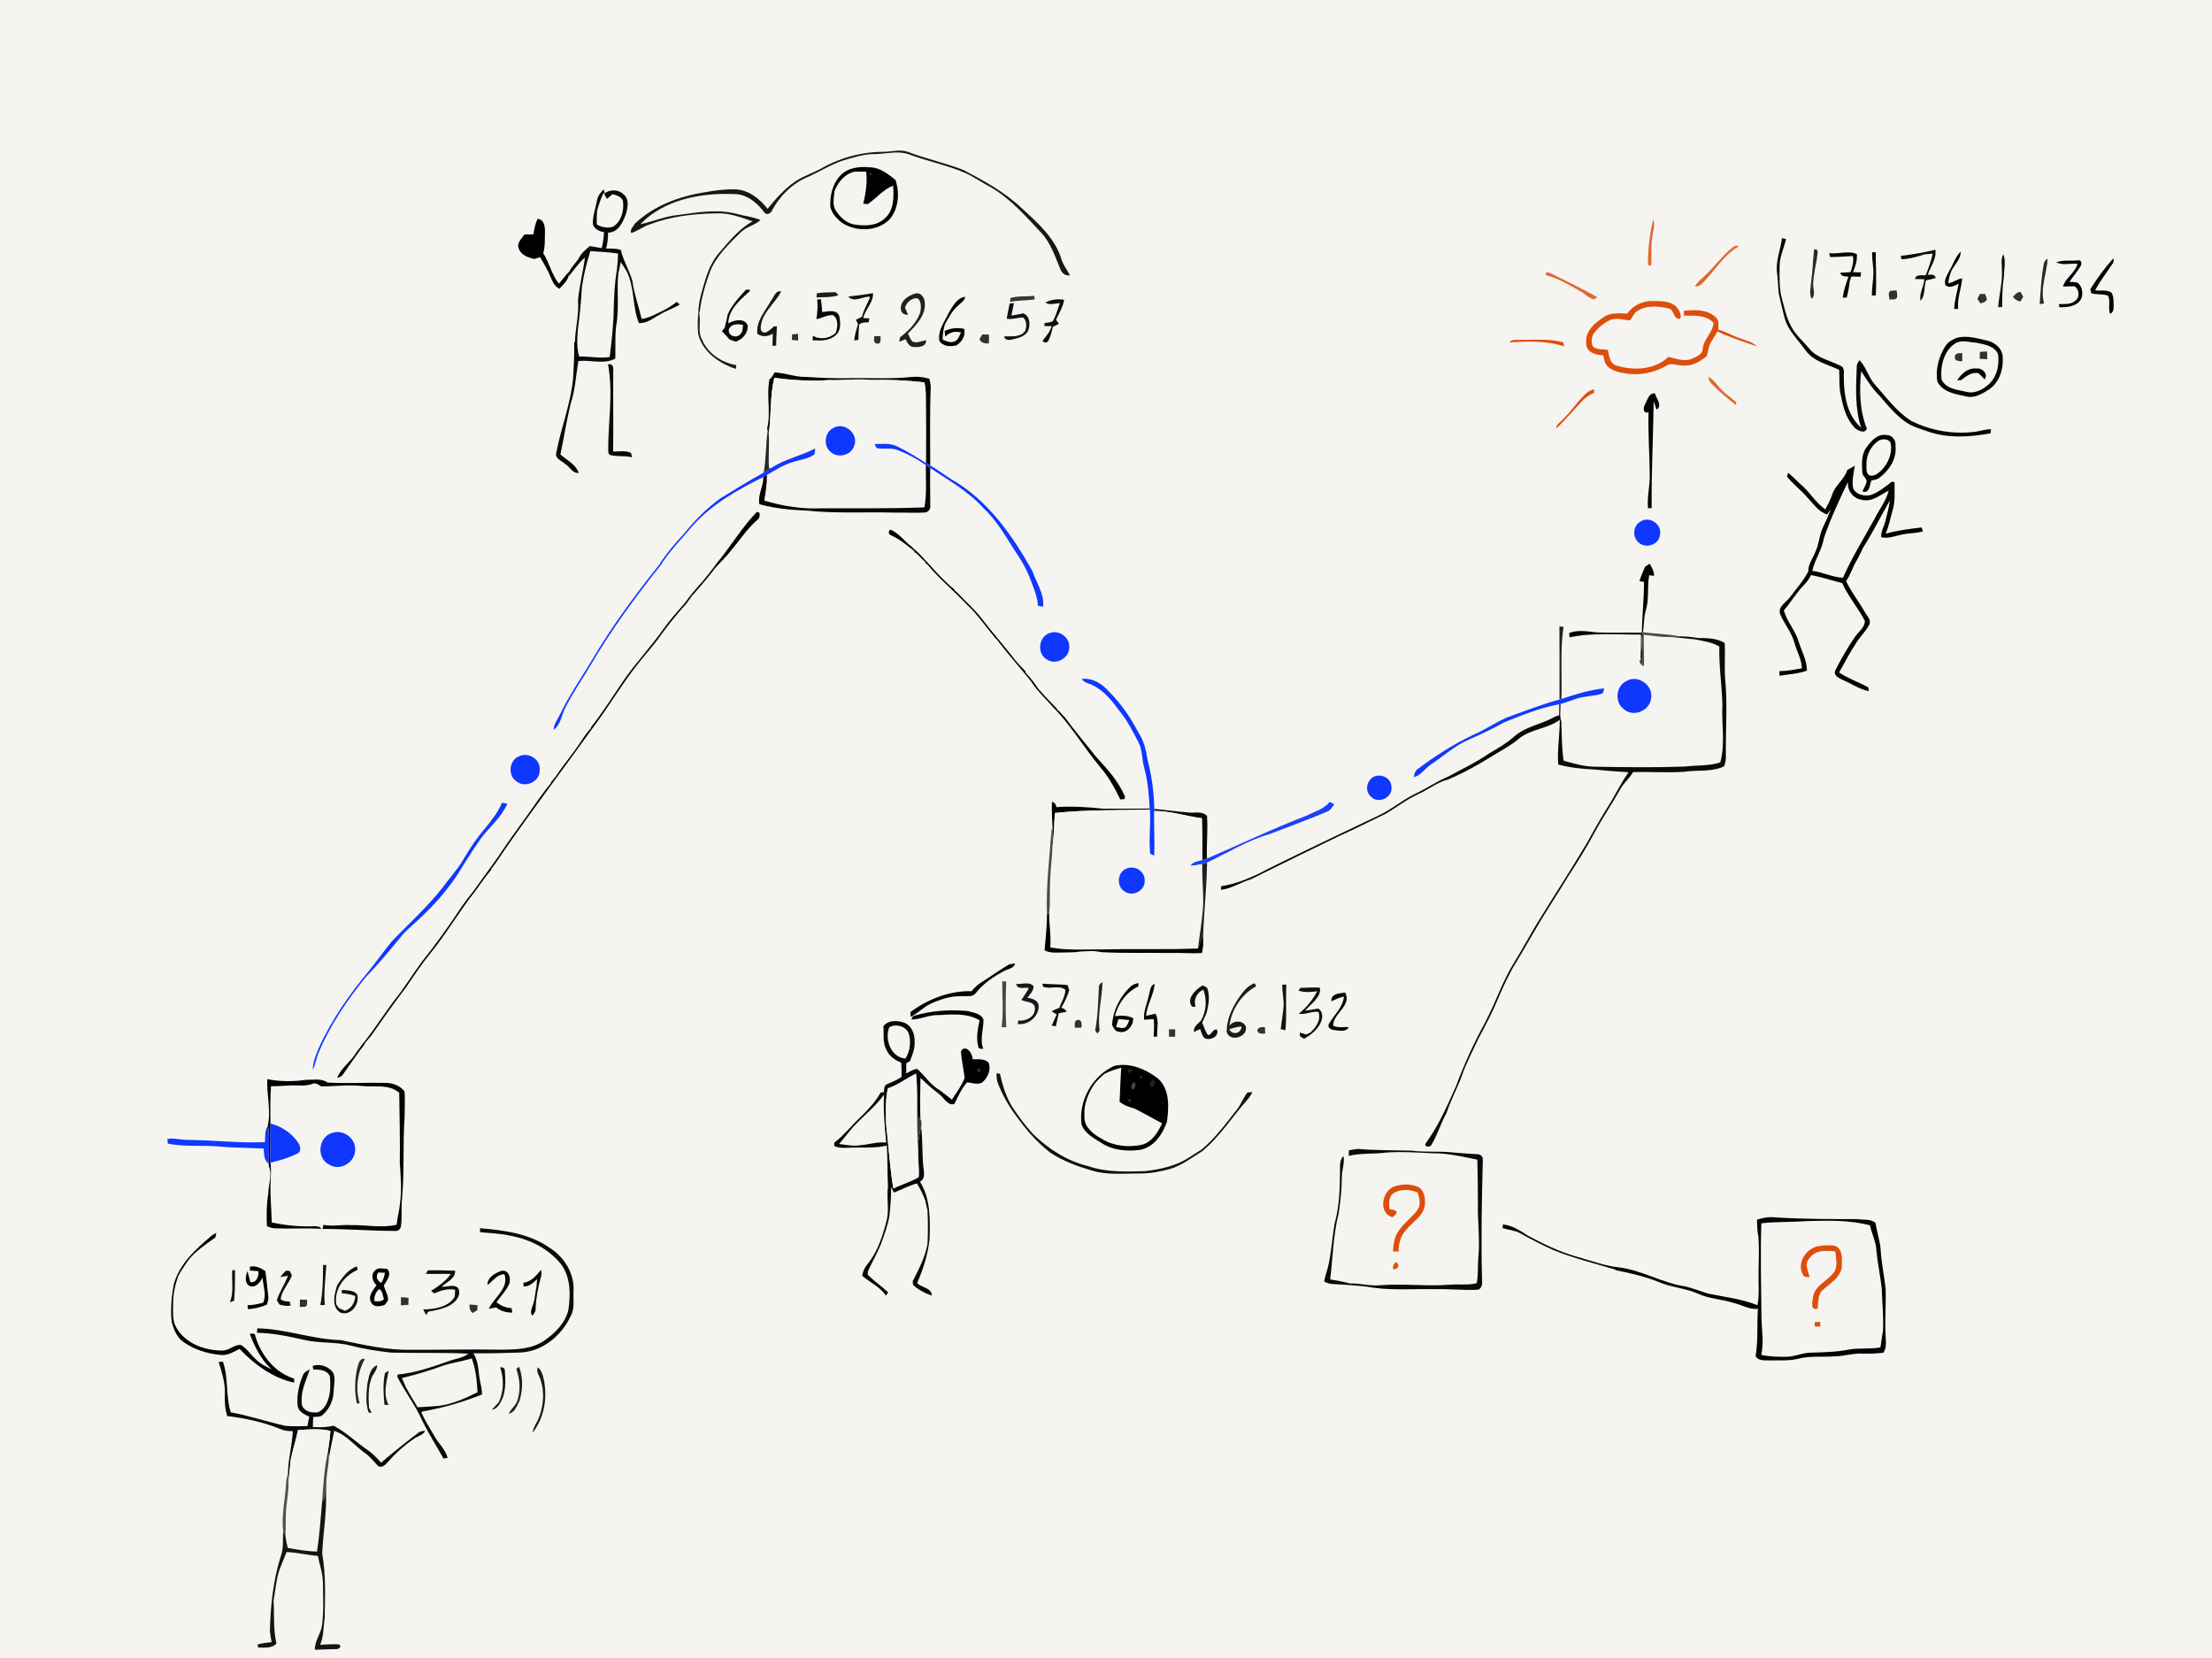 <?xml version="1.0" encoding="UTF-8" ?>
<!DOCTYPE svg PUBLIC "-//W3C//DTD SVG 1.1//EN" "http://www.w3.org/Graphics/SVG/1.1/DTD/svg11.dtd">
<svg width="1155pt" height="866pt" viewBox="0 0 1155 866" version="1.1" xmlns="http://www.w3.org/2000/svg">
<path fill="#f5f4f0" d=" M 0.00 0.00 L 1155.00 0.00 L 1155.00 866.00 L 0.00 866.00 L 0.00 0.00 Z" />
<path fill="#171717" d=" M 428.25 88.28 C 438.42 82.40 450.20 79.12 461.97 79.29 C 465.96 79.08 470.09 77.93 474.00 79.28 C 483.54 82.94 493.59 85.07 503.12 88.79 C 514.04 94.52 525.03 100.52 533.97 109.16 C 542.02 116.49 550.62 124.21 554.10 134.89 C 554.93 138.20 557.19 140.79 558.69 143.78 C 556.33 144.19 554.48 142.65 553.68 140.58 C 550.87 133.95 548.66 126.77 543.58 121.43 C 535.47 112.83 527.61 103.68 517.23 97.72 C 512.91 95.44 508.91 92.61 504.48 90.54 C 494.80 86.21 484.27 84.29 474.40 80.50 C 468.75 78.57 462.80 80.39 457.02 80.44 C 451.14 80.35 445.52 82.29 439.94 83.89 C 432.98 86.25 426.82 90.41 420.03 93.17 C 412.76 96.71 406.87 102.88 403.08 109.97 C 402.59 111.51 400.14 112.52 399.12 110.96 C 395.35 105.77 389.73 101.16 382.98 101.33 C 365.77 100.67 346.74 104.20 334.34 117.10 C 341.01 115.71 347.34 112.87 354.17 112.26 C 364.48 110.81 375.21 109.00 385.44 111.87 C 389.31 112.94 393.40 113.27 397.11 114.88 C 394.02 117.70 389.55 118.43 386.59 121.49 C 380.50 127.52 373.99 133.69 370.75 141.81 C 368.18 148.85 366.12 156.09 365.25 163.55 C 365.10 163.24 364.78 162.62 364.63 162.30 C 364.96 156.72 366.69 151.33 368.30 146.01 C 369.88 140.85 372.12 135.81 375.73 131.73 C 380.86 125.77 385.99 119.49 392.96 115.57 C 386.83 113.52 380.59 111.04 374.01 111.43 C 362.23 111.58 350.26 112.96 339.19 117.19 C 335.82 118.29 333.03 120.67 329.62 121.66 C 328.69 120.00 330.70 118.19 331.54 116.74 C 341.36 107.42 354.67 102.50 367.87 100.42 C 373.22 99.43 378.65 98.71 384.10 98.89 C 390.95 99.17 396.72 103.86 400.79 109.03 C 405.14 103.72 409.74 98.48 415.46 94.59 C 419.47 92.01 424.03 90.48 428.25 88.28 Z" />
<path fill="#010101" d=" M 440.31 90.25 C 444.99 86.84 451.06 86.90 456.57 87.61 C 460.79 88.59 464.22 91.27 467.55 93.90 C 469.87 100.69 469.28 108.91 464.51 114.54 C 458.05 121.05 446.99 121.19 439.57 116.28 C 436.45 113.79 433.16 110.35 433.53 106.04 C 433.62 100.15 435.60 94.06 440.31 90.25 Z" />
<path fill="#f5f4f0" d=" M 446.07 89.66 C 448.13 89.62 450.20 89.60 452.28 89.60 C 452.92 95.24 452.11 100.85 450.75 106.32 C 451.33 106.39 452.48 106.55 453.05 106.62 C 457.59 103.56 461.10 98.96 466.34 96.95 C 466.80 102.82 466.84 109.83 462.00 114.04 C 457.70 118.12 451.39 118.10 445.91 117.21 C 441.91 116.44 438.74 113.48 436.57 110.18 C 434.42 107.16 435.44 103.29 435.71 99.88 C 437.52 95.16 440.95 90.89 446.07 89.66 Z" />
<path fill="#2d2d2c" d=" M 454.18 90.21 C 457.52 90.37 452.63 93.18 454.18 90.21 Z" />
<path fill="#090909" d=" M 311.77 104.48 C 312.17 102.18 313.66 100.36 315.36 98.85 L 315.68 100.94 C 318.67 98.84 322.92 98.81 325.58 101.48 C 328.58 103.78 327.81 108.00 327.03 111.19 C 325.44 115.64 323.07 121.36 317.52 121.49 C 317.48 124.28 317.28 127.09 316.48 129.79 C 319.06 129.78 321.67 129.72 324.16 130.49 C 325.44 136.16 328.61 141.14 330.20 146.72 C 331.13 153.49 333.49 159.91 335.04 166.53 C 338.31 166.14 341.25 164.61 344.17 163.20 C 347.45 161.74 350.50 159.85 353.34 157.66 C 353.75 157.99 354.57 158.66 354.98 158.99 C 351.65 161.11 347.83 162.23 344.47 164.29 C 340.99 166.09 337.75 169.04 333.57 168.68 C 330.12 160.07 331.42 150.32 327.32 141.86 C 326.32 140.16 325.26 138.49 324.12 136.88 C 323.71 138.88 323.35 140.88 322.84 142.86 C 321.96 152.04 323.44 161.34 321.68 170.45 C 321.07 176.02 321.46 181.65 321.28 187.25 C 315.40 190.45 308.38 187.84 302.03 188.52 C 300.69 196.00 300.38 203.71 297.94 210.96 C 295.82 219.68 294.49 228.56 292.62 237.32 C 296.01 240.28 300.61 242.46 302.22 246.95 C 299.02 247.33 297.66 243.91 295.33 242.44 C 293.44 240.66 289.44 239.50 290.50 236.20 C 293.04 223.06 298.15 210.43 299.29 197.00 C 299.60 190.98 299.95 184.96 299.80 178.94 L 300.22 178.33 C 300.44 171.17 302.39 164.17 301.81 156.97 C 302.44 149.39 304.50 141.99 305.43 134.44 C 302.04 137.33 299.69 141.15 296.80 144.49 C 296.91 143.83 297.13 142.50 297.24 141.83 C 298.52 139.13 300.95 137.12 302.42 134.50 C 303.67 132.00 305.92 130.33 307.95 128.51 C 310.03 128.82 312.09 129.21 314.17 129.56 C 314.85 126.83 315.31 124.04 315.37 121.23 C 312.93 120.79 310.38 119.68 309.56 117.12 C 309.41 112.81 310.98 108.67 311.77 104.48 Z" />
<path fill="#f5f4f0" d=" M 316.88 103.86 C 317.90 103.05 318.90 102.22 319.88 101.36 C 321.92 102.06 324.46 102.58 325.27 104.91 C 325.93 109.77 324.56 115.52 320.22 118.32 C 317.40 119.32 314.15 118.71 311.61 117.21 C 311.54 114.81 311.59 112.41 311.77 110.02 C 312.69 106.81 313.74 103.65 315.14 100.62 C 315.57 101.43 316.44 103.05 316.88 103.86 Z" />
<path fill="#000000" d=" M 280.73 114.25 C 284.10 114.59 284.57 118.24 284.55 120.95 C 284.43 124.73 284.70 128.59 283.66 132.27 C 286.94 137.29 288.00 143.52 291.88 148.12 C 293.64 146.00 295.27 143.77 297.24 141.83 C 297.13 142.50 296.91 143.83 296.80 144.49 C 295.95 147.01 293.86 148.90 292.05 150.78 C 288.78 149.11 287.99 145.40 286.50 142.38 C 285.17 139.59 283.55 136.94 282.00 134.27 C 280.99 134.59 279.99 134.92 278.99 135.25 C 275.90 134.46 272.24 133.38 271.02 130.08 C 269.46 127.12 272.31 124.64 273.87 122.44 C 275.41 122.41 276.96 122.39 278.51 122.39 C 278.95 119.60 279.47 116.80 280.73 114.25 Z" />
<path fill="#e16830" d=" M 863.16 114.68 C 864.47 117.33 863.13 120.20 862.85 122.94 C 861.83 128.07 862.56 133.30 862.20 138.46 C 859.68 139.59 860.77 136.17 860.50 134.98 C 860.72 128.15 861.60 121.32 863.16 114.68 Z" />
<path fill="#080707" d=" M 930.46 124.36 C 930.99 124.47 932.05 124.70 932.58 124.81 C 931.54 129.57 929.17 134.08 929.23 139.05 C 929.18 144.14 929.01 149.31 930.02 154.33 C 931.56 159.76 932.49 165.48 935.29 170.47 C 937.64 175.00 941.67 178.27 944.84 182.20 C 948.99 187.07 955.59 188.23 961.06 191.02 C 963.49 191.96 962.58 194.96 962.77 196.96 C 962.76 206.28 964.37 216.83 971.78 223.30 C 968.51 213.17 969.07 202.40 969.50 191.91 C 969.35 190.44 970.08 189.19 970.97 188.08 C 974.52 191.81 975.63 197.13 979.11 200.94 C 985.08 207.60 990.44 215.13 998.16 219.90 C 1008.55 225.03 1020.46 226.97 1031.94 225.38 C 1034.48 224.82 1037.01 224.20 1039.64 224.11 C 1039.57 224.64 1039.42 225.72 1039.35 226.26 C 1028.40 228.34 1016.73 228.96 1006.08 225.12 C 1003.12 224.04 1000.06 223.19 997.26 221.75 C 990.83 218.08 986.22 212.18 981.42 206.72 C 977.60 202.92 974.72 198.35 971.84 193.85 C 970.76 203.90 971.01 214.41 974.80 223.92 C 973.49 226.76 970.25 224.81 968.51 223.48 C 964.23 219.06 962.47 212.97 961.36 207.08 C 960.06 202.54 960.63 197.78 960.34 193.14 C 954.30 190.29 947.03 188.77 942.88 183.10 C 940.12 179.19 936.75 175.74 934.30 171.61 C 931.78 167.83 931.22 163.21 930.07 158.91 C 929.58 157.05 929.25 155.15 928.78 153.28 C 928.42 149.87 928.37 146.44 927.96 143.04 C 926.93 136.66 929.69 130.60 930.46 124.36 Z" />
<path fill="#e16830" d=" M 905.03 128.94 C 905.89 128.21 906.88 128.12 908.00 128.69 C 900.88 132.48 896.62 139.58 891.30 145.34 C 889.52 147.11 887.94 149.98 885.02 149.48 C 886.08 147.76 887.54 146.34 889.06 145.02 C 894.70 139.98 899.04 133.60 905.03 128.94 Z" />
<path fill="#2a2a29" d=" M 947.26 130.23 C 948.53 129.99 949.14 130.54 949.09 131.87 C 948.57 137.24 946.97 142.47 946.76 147.87 C 946.52 150.61 948.32 153.84 945.96 156.08 C 944.46 153.26 945.57 150.06 945.70 147.07 C 946.52 141.48 946.58 135.82 947.26 130.23 Z" />
<path fill="#0d0d0d" d=" M 992.51 133.58 C 998.59 132.93 1004.61 131.85 1010.55 130.41 C 1011.31 135.15 1008.02 139.16 1006.60 143.45 C 1008.19 143.57 1010.37 142.91 1010.72 145.17 C 1009.07 145.73 1007.36 146.03 1005.69 146.38 C 1004.47 149.86 1005.48 154.20 1002.85 157.04 C 1001.95 153.18 1004.61 149.65 1004.78 145.82 C 1003.13 145.81 1001.50 145.77 999.88 145.70 C 1000.51 143.02 1003.47 143.97 1005.50 143.71 C 1007.00 140.05 1008.33 136.32 1009.14 132.44 C 1008.08 132.54 1005.97 132.72 1004.91 132.81 C 1000.99 134.10 996.96 135.25 992.81 135.38 C 992.73 134.93 992.58 134.03 992.51 133.58 Z" />
<path fill="#f5f4f0" d=" M 308.25 131.13 C 313.08 131.45 317.93 131.66 322.71 132.39 C 322.65 135.30 322.45 138.21 322.10 141.11 C 320.91 147.66 320.69 154.34 320.47 160.99 C 320.39 169.50 319.38 178.00 318.34 186.43 C 313.05 187.27 307.74 185.97 302.43 186.20 C 301.03 181.59 301.38 176.70 301.74 171.97 C 302.75 164.64 303.42 157.27 303.85 149.89 C 304.77 143.51 306.29 137.26 308.25 131.13 Z" />
<path fill="#080808" d=" M 977.49 131.71 C 977.98 131.72 978.94 131.73 979.43 131.73 C 979.46 139.24 979.89 146.77 979.44 154.26 C 978.93 154.29 977.91 154.35 977.40 154.38 C 977.37 149.25 978.68 144.15 978.01 139.02 C 977.70 136.60 977.51 134.16 977.49 131.71 Z" />
<path fill="#060606" d=" M 955.12 132.18 C 959.92 132.89 965.04 130.63 969.55 132.67 C 969.86 135.97 968.82 139.12 967.53 142.11 C 968.92 142.15 970.33 142.19 971.75 142.25 C 971.69 142.81 971.59 143.94 971.53 144.51 C 969.91 144.47 968.29 144.42 966.70 144.38 C 966.49 145.00 966.06 146.25 965.84 146.87 C 965.58 149.74 965.03 152.57 964.26 155.35 C 963.76 155.38 962.76 155.43 962.26 155.46 C 962.57 151.66 963.96 148.08 965.14 144.50 C 963.42 144.32 961.38 144.47 960.89 142.42 C 962.66 142.28 964.44 142.19 966.24 142.13 C 967.22 139.42 968.04 136.59 967.51 133.69 C 963.54 133.87 959.58 134.24 955.62 134.23 C 955.49 133.72 955.24 132.70 955.12 132.18 Z" />
<path fill="#030303" d=" M 1017.75 141.54 C 1019.81 138.19 1020.91 134.22 1023.77 131.40 C 1023.90 135.46 1020.31 138.30 1018.76 141.82 C 1018.06 143.78 1017.47 145.78 1017.33 147.86 C 1019.95 147.63 1021.94 145.59 1024.56 145.36 C 1024.12 150.74 1021.84 155.85 1022.47 161.33 C 1021.95 161.33 1020.90 161.32 1020.38 161.31 C 1020.53 156.82 1021.94 152.52 1022.72 148.12 C 1020.69 149.20 1018.18 150.61 1015.98 149.12 C 1014.65 146.51 1016.66 143.85 1017.75 141.54 Z" />
<path fill="#101010" d=" M 1045.28 141.01 C 1045.32 138.25 1044.57 135.30 1046.05 132.78 C 1047.52 136.33 1046.39 140.27 1046.41 144.00 C 1045.56 149.39 1045.41 154.83 1045.45 160.28 C 1044.93 160.32 1043.88 160.40 1043.36 160.44 C 1043.79 153.95 1045.64 147.56 1045.28 141.01 Z" />
<path fill="#050505" d=" M 1103.56 134.83 C 1103.60 135.90 1103.87 137.08 1102.96 137.88 C 1099.94 142.43 1096.52 146.75 1093.99 151.60 C 1096.75 152.01 1099.85 151.15 1102.35 152.67 C 1103.54 154.17 1103.54 156.14 1103.61 157.96 C 1103.56 160.11 1104.19 162.78 1101.76 163.93 C 1100.61 160.87 1102.15 157.33 1100.72 154.43 C 1097.91 153.27 1094.71 154.12 1091.88 153.05 C 1091.78 152.54 1091.58 151.52 1091.49 151.01 C 1095.00 145.29 1099.06 139.83 1103.56 134.83 Z" />
<path fill="#2a2a29" d=" M 1067.16 137.91 C 1067.37 136.68 1068.04 135.73 1069.19 135.08 C 1068.74 142.87 1065.14 150.55 1067.33 158.44 C 1066.76 158.54 1065.61 158.73 1065.03 158.83 C 1065.51 151.83 1065.84 144.81 1067.16 137.91 Z" />
<path fill="#010101" d=" M 1073.65 136.99 C 1077.34 135.55 1081.38 136.42 1085.24 135.91 C 1087.12 135.88 1086.99 137.88 1086.31 139.09 C 1084.61 141.93 1082.41 144.43 1080.56 147.16 C 1082.03 147.40 1083.74 147.06 1085.11 147.83 C 1087.57 150.11 1088.03 154.37 1086.05 157.09 C 1083.46 160.18 1079.08 160.49 1075.34 160.43 C 1075.27 160.01 1075.13 159.18 1075.05 158.76 C 1078.07 158.70 1081.58 159.17 1083.91 156.79 C 1086.17 154.95 1085.53 151.06 1083.30 149.51 C 1081.24 149.45 1079.21 149.64 1077.17 149.62 C 1078.57 145.02 1083.50 142.52 1084.83 137.76 C 1081.11 137.36 1077.13 138.73 1073.65 136.99 Z" />
<path fill="#e16830" d=" M 807.34 143.70 C 806.39 141.35 809.04 142.35 810.19 142.97 C 818.21 146.87 826.20 150.85 834.03 155.14 C 833.61 155.44 832.78 156.04 832.36 156.35 C 829.46 155.72 827.42 153.25 824.86 151.90 C 819.21 148.77 813.65 145.33 807.34 143.70 Z" />
<path fill="#090909" d=" M 388.91 151.94 C 389.30 150.78 392.66 151.05 391.27 152.25 C 386.31 156.68 380.51 161.58 380.26 168.81 C 383.30 167.21 388.59 165.77 390.38 169.84 C 390.78 173.83 387.78 177.24 384.15 178.41 C 383.07 178.03 381.99 177.65 380.92 177.28 C 379.67 175.77 378.37 174.32 376.96 172.97 C 377.32 172.51 378.05 171.59 378.41 171.13 C 378.99 168.79 379.52 166.44 380.00 164.08 C 382.10 159.49 385.50 155.60 388.91 151.94 Z" />
<path fill="#313130" d=" M 986.94 151.90 C 988.05 151.72 989.19 151.71 990.33 151.65 C 990.38 153.14 991.42 155.53 989.53 156.26 C 988.54 156.36 987.56 156.41 986.58 156.43 C 986.50 154.91 985.67 153.14 986.94 151.90 Z" />
<path fill="#161616" d=" M 402.73 156.83 C 404.18 155.08 404.94 151.44 407.87 152.22 C 404.58 158.81 396.90 163.88 397.22 172.02 C 398.69 175.80 402.36 172.03 404.15 170.42 C 404.52 170.42 405.26 170.40 405.63 170.40 C 405.60 173.74 405.21 177.07 405.32 180.42 C 404.82 180.48 403.84 180.59 403.35 180.65 C 403.37 178.49 403.43 176.34 403.51 174.20 C 400.98 175.87 397.99 176.04 395.46 174.34 C 394.65 167.67 399.68 162.28 402.73 156.83 Z" />
<path fill="#1c1c1b" d=" M 426.46 153.22 C 429.66 152.52 433.02 152.76 436.29 152.57 C 436.68 152.97 437.44 153.76 437.83 154.15 C 434.12 155.38 430.19 155.14 426.36 155.32 C 426.38 154.80 426.43 153.74 426.46 153.22 Z" />
<path fill="#101010" d=" M 442.94 154.83 C 447.26 154.35 451.57 153.87 455.86 153.09 C 456.11 158.02 451.76 161.45 450.77 166.10 C 451.56 166.14 453.13 166.23 453.91 166.27 C 453.84 166.77 453.70 167.77 453.64 168.27 C 451.89 168.41 449.97 168.20 448.59 169.49 C 448.45 172.15 448.24 174.82 448.19 177.49 C 447.64 177.56 446.55 177.71 446.00 177.78 C 446.31 174.82 447.19 171.98 448.00 169.14 C 447.72 168.61 447.15 167.55 446.87 167.02 C 447.95 166.48 449.03 165.92 450.11 165.36 C 450.90 161.68 453.11 158.53 454.32 155.00 C 450.62 154.59 445.80 158.33 442.94 154.83 Z" />
<path fill="#212120" d=" M 470.50 161.99 C 469.51 157.53 474.13 154.25 477.93 153.28 C 480.76 152.51 482.76 155.36 482.86 157.87 C 483.60 164.61 478.31 169.74 474.07 174.20 C 474.83 175.60 475.31 177.23 476.47 178.38 C 478.76 179.40 481.22 178.02 483.51 177.64 C 483.92 181.21 479.44 181.39 476.91 181.19 C 474.62 180.99 473.75 178.85 472.81 177.12 C 471.71 177.58 470.62 178.04 469.53 178.50 C 469.63 177.91 469.84 176.73 469.95 176.14 C 474.47 172.69 478.75 168.46 480.58 162.94 C 480.92 160.57 481.22 157.49 479.19 155.79 C 476.17 155.34 473.35 157.86 472.56 160.68 C 473.12 161.89 473.65 163.12 474.15 164.37 C 472.57 164.40 470.75 163.79 470.50 161.99 Z" />
<path fill="#313130" d=" M 1033.79 153.56 C 1034.66 153.52 1035.54 153.48 1036.43 153.44 C 1036.75 154.42 1037.42 155.35 1037.46 156.42 C 1036.80 157.76 1035.34 158.11 1034.04 158.43 C 1033.65 157.82 1032.87 156.61 1032.48 156.00 C 1032.81 155.39 1033.46 154.17 1033.79 153.56 Z" />
<path fill="#313130" d=" M 1051.12 155.10 C 1052.06 153.71 1053.24 152.52 1055.02 152.45 C 1055.37 153.09 1056.08 154.36 1056.43 154.99 C 1056.07 155.59 1055.36 156.80 1055.01 157.40 C 1053.40 157.25 1052.10 156.33 1051.12 155.10 Z" />
<path fill="#383737" d=" M 527.67 155.57 C 531.66 154.45 535.89 154.99 539.98 154.45 C 540.09 155.09 540.19 155.72 540.27 156.37 C 535.96 156.90 531.59 156.86 527.29 157.58 C 527.39 157.07 527.57 156.07 527.67 155.57 Z" />
<path fill="#020202" d=" M 495.49 163.14 C 497.54 159.84 499.71 155.46 504.02 154.98 C 503.64 157.29 501.35 158.30 499.93 159.90 C 497.15 162.32 495.52 165.67 493.67 168.79 C 492.53 171.50 492.28 174.42 492.16 177.32 C 494.22 178.23 496.74 179.37 498.90 178.07 C 500.56 177.15 500.95 175.14 501.80 173.61 C 498.76 172.74 495.73 173.49 493.56 175.83 C 493.43 174.85 493.32 173.86 493.23 172.87 C 496.42 171.32 499.94 170.98 503.40 171.71 C 504.41 175.15 502.24 178.63 499.35 180.37 C 496.33 181.08 492.29 180.99 490.50 178.00 C 489.52 172.55 493.34 167.83 495.49 163.14 Z" />
<path fill="#080808" d=" M 426.65 156.52 C 427.14 156.43 428.10 156.24 428.59 156.15 C 428.99 158.39 429.22 160.66 429.26 162.94 C 432.24 162.73 436.69 161.29 438.19 164.91 C 438.91 168.32 439.27 172.74 436.20 175.16 C 432.98 178.10 428.35 177.89 424.29 177.68 C 424.33 177.08 424.42 175.89 424.46 175.30 C 428.27 177.59 433.01 176.75 436.30 173.94 C 437.50 170.97 437.89 166.79 435.12 164.62 C 432.01 164.26 429.26 166.09 426.30 166.67 C 426.80 163.31 427.13 159.91 426.65 156.52 Z" />
<path fill="#0d0d0d" d=" M 545.81 157.99 C 548.79 156.41 552.34 155.95 555.64 156.56 C 555.03 160.32 552.94 163.60 551.40 167.02 C 551.92 167.70 552.43 168.39 552.95 169.08 C 551.90 169.58 550.85 170.10 549.82 170.62 C 549.19 172.98 548.64 175.40 547.57 177.60 C 547.20 179.00 544.91 179.37 544.43 177.89 C 546.26 175.52 548.25 173.21 549.18 170.29 C 548.23 170.29 546.33 170.28 545.38 170.28 C 545.38 169.90 545.38 169.14 545.39 168.75 C 546.82 168.40 548.45 168.53 549.73 167.70 C 551.44 164.77 552.23 161.40 553.43 158.25 C 550.89 158.46 548.16 159.49 545.81 157.99 Z" />
<path fill="#dd4e0c" d=" M 849.68 163.77 C 852.59 159.46 857.81 157.06 862.96 157.18 C 867.06 157.26 871.79 157.04 875.07 159.98 C 876.62 161.62 878.11 164.02 877.40 166.35 C 873.56 167.41 874.47 161.37 871.02 161.00 C 865.65 159.76 859.31 159.34 854.56 162.65 C 853.04 163.91 852.21 165.76 851.14 167.37 C 847.86 166.99 844.42 165.94 841.17 166.93 C 837.45 168.65 834.01 171.28 831.77 174.75 C 831.02 176.74 830.69 179.32 831.91 181.19 C 834.14 182.68 836.95 182.37 839.51 182.64 C 840.28 185.72 840.36 189.88 844.11 190.91 C 852.98 193.67 864.13 193.15 871.12 186.37 C 875.18 187.19 879.49 189.15 883.57 187.30 C 885.83 186.17 889.11 185.13 889.08 182.05 C 889.52 177.02 894.33 173.78 894.74 168.64 C 890.90 164.21 884.54 164.94 879.28 164.81 C 879.28 164.19 879.28 162.94 879.28 162.32 C 884.98 161.59 891.78 161.55 896.14 165.91 C 897.77 167.58 897.13 170.07 897.25 172.17 C 901.22 173.13 904.67 175.46 908.58 176.63 C 911.49 177.93 915.02 178.39 917.27 180.84 C 910.41 178.40 903.36 176.27 896.79 173.07 C 895.51 175.39 893.99 177.56 892.74 179.89 C 891.95 181.86 891.99 184.10 891.08 186.02 C 887.50 189.09 882.90 191.52 878.03 190.78 C 875.43 190.83 872.56 189.31 870.20 190.95 C 863.82 194.62 856.18 196.20 848.90 195.00 C 845.60 194.49 842.08 193.78 839.55 191.45 C 837.88 189.93 837.59 187.59 837.20 185.50 C 833.38 185.59 827.88 183.82 828.26 179.10 C 827.50 172.92 832.87 168.50 837.54 165.52 C 841.11 163.03 845.58 163.67 849.68 163.77 Z" />
<path fill="#101010" d=" M 527.23 158.41 C 527.78 158.38 528.88 158.32 529.43 158.29 C 528.97 160.46 528.51 162.63 528.11 164.81 C 530.19 164.46 532.27 164.08 534.34 163.61 C 537.70 165.04 538.00 169.09 537.06 172.15 C 536.05 175.16 532.72 176.23 529.95 176.93 C 527.88 177.49 525.03 178.33 524.27 175.65 C 528.01 175.51 532.56 176.32 535.21 172.97 C 536.15 170.68 536.27 167.35 534.11 165.72 C 531.28 165.91 528.50 166.93 525.65 166.45 C 526.22 163.78 526.56 161.06 527.23 158.41 Z" />
<path fill="#1c1c1b" d=" M 364.67 162.48 C 366.58 167.05 363.96 172.63 366.51 177.19 C 369.56 184.56 376.76 189.34 384.46 190.68 C 384.41 191.17 384.30 192.16 384.25 192.66 C 375.61 189.77 366.96 183.92 364.58 174.61 C 364.09 170.59 364.32 166.50 364.67 162.48 Z" />
<path fill="#f5f4f0" d=" M 380.61 171.94 C 381.65 169.00 385.48 169.00 388.03 169.75 C 387.62 171.30 387.98 173.32 386.59 174.46 C 384.69 176.98 379.79 175.33 380.61 171.94 Z" />
<path fill="#323231" d=" M 413.57 174.61 C 414.61 174.50 415.66 174.39 416.71 174.30 C 416.73 175.46 416.75 176.63 416.76 177.81 C 415.67 177.71 414.59 177.61 413.51 177.51 C 413.53 176.54 413.54 175.57 413.57 174.61 Z" />
<path fill="#313130" d=" M 512.91 174.62 C 514.07 174.65 515.23 174.70 516.41 174.75 C 516.46 176.27 516.43 177.79 516.32 179.31 C 514.33 179.46 512.37 179.17 511.43 177.16 C 511.80 176.53 512.54 175.25 512.91 174.62 Z" />
<path fill="#313130" d=" M 456.46 175.59 C 457.56 175.56 458.66 175.53 459.76 175.50 C 459.68 177.07 460.42 179.73 457.85 179.44 C 455.89 179.00 456.48 177.05 456.46 175.59 Z" />
<path fill="#060606" d=" M 1021.40 176.54 C 1026.47 174.94 1031.92 176.55 1036.96 177.70 C 1041.41 178.44 1045.90 182.11 1045.73 186.95 C 1046.13 193.12 1043.81 199.88 1038.49 203.41 C 1035.08 205.62 1031.11 208.02 1026.88 207.06 C 1021.30 205.84 1014.58 204.95 1011.62 199.34 C 1010.45 192.92 1012.35 186.24 1015.75 180.77 C 1017.02 178.71 1019.22 177.45 1021.40 176.54 Z" />
<path fill="#dd4e0c" d=" M 788.12 178.76 C 789.46 176.85 792.01 177.69 793.98 177.43 C 801.40 177.64 809.03 176.68 816.27 178.78 C 816.39 179.31 816.62 180.37 816.74 180.90 C 807.52 177.80 797.69 178.20 788.12 178.76 Z" />
<path fill="#f5f4f0" d=" M 1021.15 179.18 C 1024.48 177.30 1028.39 178.79 1031.96 178.97 C 1036.05 179.88 1041.44 180.51 1043.27 184.93 C 1044.04 190.20 1042.87 196.16 1039.07 200.09 C 1035.84 203.14 1031.55 205.76 1026.93 204.65 C 1022.22 203.50 1016.07 203.21 1013.79 198.14 C 1013.04 191.34 1014.92 182.96 1021.15 179.18 Z" />
<path fill="#323231" d=" M 1033.81 183.75 C 1035.05 183.67 1036.29 183.59 1037.55 183.53 C 1037.59 184.87 1037.62 186.22 1037.64 187.57 C 1036.31 187.52 1035.02 187.45 1033.72 187.36 C 1033.73 186.16 1033.76 184.95 1033.81 183.75 Z" />
<path fill="#323231" d=" M 1020.73 186.19 C 1020.98 184.16 1023.07 184.50 1024.60 184.37 C 1024.63 185.80 1024.64 187.23 1024.62 188.67 C 1022.98 188.65 1020.30 188.53 1020.73 186.19 Z" />
<path fill="#0b0b0b" d=" M 317.46 190.28 C 319.41 189.72 320.27 191.09 320.22 192.93 C 320.07 207.20 320.38 221.47 320.13 235.75 C 323.23 235.91 326.62 235.03 329.51 236.57 C 329.63 237.13 329.89 238.25 330.02 238.81 C 326.43 237.87 322.64 238.52 319.09 237.70 C 317.19 237.49 317.70 235.38 317.58 234.03 C 317.65 219.47 320.23 204.72 317.46 190.28 Z" />
<path fill="#030303" d=" M 1021.97 198.57 C 1024.12 195.13 1027.58 192.00 1031.95 192.44 C 1034.97 192.04 1038.32 195.13 1036.27 198.10 C 1035.19 197.02 1034.22 195.87 1033.06 194.89 C 1029.51 194.09 1026.58 196.54 1023.97 198.52 C 1023.47 198.53 1022.47 198.56 1021.97 198.57 Z" />
<path fill="#050505" d=" M 404.46 194.46 C 410.05 194.77 415.40 196.96 421.05 196.83 C 428.36 197.28 435.68 197.63 443.02 197.50 C 454.00 197.23 465.02 198.02 475.97 196.85 C 479.11 196.55 482.27 196.87 485.29 197.80 C 485.57 199.18 485.90 200.56 486.00 201.98 C 485.44 215.69 485.71 229.41 485.72 243.13 C 484.94 242.67 484.19 242.23 483.44 241.77 C 483.51 229.83 483.52 217.90 483.38 205.97 C 483.36 203.86 483.08 201.77 482.71 199.69 C 473.43 198.58 464.09 198.19 454.75 198.43 C 447.53 197.61 440.29 198.74 433.05 198.46 C 423.44 199.14 413.83 198.58 404.31 197.29 C 401.97 206.82 402.80 216.72 401.42 226.39 L 400.87 224.86 C 400.79 224.62 400.62 224.14 400.54 223.90 C 402.67 215.48 400.06 206.59 401.77 198.07 C 403.07 197.19 403.71 195.78 404.46 194.46 Z" />
<path fill="#e16830" d=" M 891.99 196.75 C 895.05 198.38 896.80 201.50 899.23 203.86 C 901.39 206.12 904.07 207.77 906.39 209.85 C 906.44 210.30 906.55 211.19 906.60 211.64 C 902.12 208.09 897.61 204.52 893.68 200.36 C 892.58 199.46 892.32 198.03 891.99 196.75 Z" />
<path fill="#f5f4f0" d=" M 404.31 197.29 C 413.83 198.58 423.44 199.14 433.05 198.46 C 440.29 198.74 447.53 197.61 454.75 198.43 C 464.09 198.19 473.43 198.58 482.71 199.69 C 483.08 201.77 483.36 203.86 483.38 205.97 C 483.52 217.90 483.51 229.83 483.44 241.77 C 478.65 238.70 473.80 235.73 468.70 233.23 C 464.99 231.30 460.68 231.80 456.66 231.93 C 456.92 232.45 457.44 233.49 457.70 234.00 C 461.42 234.69 465.38 233.61 468.96 235.11 C 474.07 237.11 478.94 239.70 483.43 242.86 C 483.31 250.22 484.05 257.65 482.68 264.94 C 462.89 265.69 443.06 265.33 423.26 265.46 C 415.04 265.30 406.92 263.73 399.05 261.41 C 399.82 256.99 400.49 252.54 400.44 248.04 C 404.87 245.50 409.18 242.61 414.15 241.22 C 417.86 239.94 422.09 239.72 425.26 237.23 C 425.44 236.21 425.56 235.20 425.64 234.18 C 418.21 238.09 409.79 239.70 402.71 244.36 C 402.41 244.40 401.82 244.47 401.53 244.50 C 401.10 238.47 401.78 232.43 401.42 226.39 C 402.80 216.72 401.97 206.82 404.31 197.29 Z" />
<path fill="#dd4e0c" d=" M 828.33 205.30 C 829.41 204.22 830.91 203.76 832.33 203.28 C 832.35 203.73 832.39 204.64 832.41 205.10 C 827.07 207.14 823.88 212.09 820.07 216.03 C 817.56 218.62 815.24 221.41 812.53 223.80 C 812.55 221.82 814.33 220.78 815.52 219.50 C 820.24 215.18 823.57 209.59 828.33 205.30 Z" />
<path fill="#020202" d=" M 859.06 210.96 C 860.27 208.76 860.95 205.13 864.12 205.40 C 864.73 208.06 868.36 211.86 864.96 213.91 C 864.44 212.46 863.95 211.01 863.48 209.56 C 863.21 228.14 862.26 246.70 862.41 265.29 C 861.94 265.32 860.99 265.39 860.52 265.42 C 859.90 259.56 861.59 253.81 861.41 247.97 C 861.35 237.09 860.46 226.22 860.80 215.33 C 857.71 216.10 857.89 212.79 859.06 210.96 Z" />
<path fill="#0f37fe" d=" M 435.31 223.39 C 441.07 220.11 448.56 226.72 446.01 232.82 C 444.44 238.00 436.90 239.59 433.32 235.61 C 429.66 232.28 430.79 225.40 435.31 223.39 Z" />
<path fill="#2a2a29" d=" M 398.78 246.78 C 400.07 239.53 399.77 232.12 400.87 224.86 L 401.42 226.39 C 401.78 232.43 401.10 238.47 401.53 244.50 C 401.82 244.47 402.41 244.40 402.71 244.36 C 401.37 245.13 400.07 245.95 398.78 246.78 Z" />
<path fill="#010101" d=" M 974.66 233.53 C 977.06 230.25 980.51 226.27 985.04 227.20 C 988.06 227.10 990.15 230.07 989.74 232.92 C 990.48 239.49 986.51 245.59 981.44 249.39 C 980.20 250.45 978.55 250.61 977.05 250.97 C 976.26 253.38 976.18 257.95 972.47 256.59 C 973.15 255.03 974.08 253.56 974.58 251.92 C 975.17 249.87 972.58 248.83 972.41 246.95 C 972.25 242.43 971.70 237.35 974.66 233.53 Z" />
<path fill="#f5f4f0" d=" M 981.15 229.97 C 983.22 228.99 986.76 229.06 987.32 231.84 C 988.07 236.85 985.93 241.88 982.52 245.47 C 980.73 247.02 978.56 249.15 975.98 248.18 C 974.29 246.96 974.60 244.77 974.56 242.96 C 974.29 237.91 976.84 232.66 981.15 229.97 Z" />
<path fill="#1038fe" d=" M 456.66 231.93 C 460.68 231.80 464.99 231.30 468.70 233.23 C 473.80 235.73 478.65 238.70 483.44 241.77 C 484.19 242.23 484.94 242.67 485.72 243.13 C 489.63 245.20 493.06 248.01 496.84 250.31 C 515.68 261.08 528.58 279.45 538.97 298.02 C 541.11 304.19 545.32 310.01 544.69 316.80 C 543.75 316.65 542.83 316.49 541.91 316.33 C 541.84 311.80 539.89 307.66 538.39 303.48 C 536.80 299.08 534.69 294.87 532.13 290.95 C 526.25 282.22 521.36 272.65 513.57 265.37 C 505.72 256.63 495.40 250.86 485.74 244.42 C 484.96 243.90 484.19 243.38 483.43 242.86 C 478.94 239.70 474.07 237.11 468.96 235.11 C 465.38 233.61 461.42 234.69 457.70 234.00 C 457.44 233.49 456.92 232.45 456.66 231.93 Z" />
<path fill="#1038fe" d=" M 402.71 244.36 C 409.79 239.70 418.21 238.09 425.64 234.18 C 425.56 235.20 425.44 236.21 425.26 237.23 C 422.09 239.72 417.86 239.94 414.15 241.22 C 409.18 242.61 404.87 245.50 400.44 248.04 C 399.82 248.38 399.21 248.73 398.60 249.07 C 385.13 255.75 371.71 263.28 361.58 274.63 C 356.01 281.47 349.60 287.65 344.95 295.21 C 331.50 312.03 318.79 329.51 307.92 348.14 C 303.68 355.25 298.93 362.07 295.21 369.48 C 293.15 373.35 292.90 378.34 289.09 381.09 C 289.15 378.10 291.14 375.75 292.35 373.16 C 297.14 363.04 303.67 353.90 309.33 344.27 C 319.55 327.00 331.49 310.81 344.01 295.15 C 347.85 289.10 352.53 283.66 357.40 278.42 C 362.83 271.60 369.07 265.42 376.10 260.26 C 383.57 255.62 391.10 251.08 398.78 246.78 C 400.07 245.95 401.37 245.13 402.71 244.36 Z" />
<path fill="#050505" d=" M 483.43 242.86 C 484.19 243.38 484.96 243.90 485.74 244.42 C 485.54 250.98 485.75 257.54 485.75 264.10 C 485.93 265.82 484.76 267.46 482.98 267.63 C 477.68 267.97 472.36 267.56 467.06 267.68 C 451.98 267.26 436.84 268.22 421.81 266.68 C 422.17 266.38 422.90 265.77 423.26 265.46 C 443.06 265.33 462.89 265.69 482.68 264.94 C 484.05 257.65 483.31 250.22 483.43 242.86 Z" />
<path fill="#030302" d=" M 964.57 245.41 C 965.87 244.67 967.16 243.93 968.49 243.21 C 967.91 247.11 966.84 251.08 967.64 255.03 C 969.25 258.45 973.55 259.25 976.93 258.47 C 981.06 257.00 984.41 254.10 987.87 251.51 L 989.24 251.80 C 989.16 256.81 989.74 261.99 988.14 266.83 C 987.04 270.80 986.19 274.86 984.64 278.69 C 990.76 276.87 997.11 276.22 1003.43 275.42 C 1003.57 275.95 1003.86 277.01 1004.01 277.54 C 1001.07 278.28 998.05 278.44 995.07 278.79 C 990.78 279.30 986.66 281.53 982.28 280.55 C 982.06 277.46 983.82 274.80 984.51 271.89 C 985.32 268.35 986.40 264.86 986.83 261.25 C 982.17 269.43 977.96 277.89 972.92 285.86 C 971.72 288.08 970.81 290.43 969.52 292.60 C 967.29 296.02 966.40 300.13 963.95 303.43 C 966.59 309.09 970.53 313.99 973.61 319.40 C 974.64 321.47 977.04 323.38 976.18 325.91 C 974.46 329.43 971.53 332.15 969.41 335.40 C 966.09 340.48 963.25 345.85 960.29 351.14 C 965.04 354.35 970.50 356.20 975.50 358.90 C 975.58 359.40 975.73 360.39 975.80 360.88 C 971.07 360.02 967.04 357.17 962.70 355.28 C 960.66 354.24 957.21 353.08 958.26 350.11 C 961.36 344.10 964.69 338.13 968.57 332.58 C 970.35 329.91 973.76 327.64 973.75 324.22 C 970.20 317.41 965.05 311.52 961.93 304.48 C 956.48 303.09 951.13 301.33 945.60 300.28 C 944.75 302.09 943.64 303.78 942.21 305.19 C 938.09 309.27 935.25 314.38 931.44 318.72 C 933.00 324.56 937.36 329.09 939.12 334.86 C 940.66 339.94 943.53 344.79 943.50 350.21 C 938.91 351.91 933.96 352.02 929.19 352.86 C 929.18 352.26 929.15 351.07 929.14 350.47 C 933.09 350.42 936.99 349.66 940.88 349.00 C 940.68 344.14 938.09 339.87 936.84 335.27 C 935.29 329.96 931.60 325.68 929.50 320.64 C 928.19 316.60 932.76 314.53 934.73 311.74 C 937.96 307.37 941.67 303.29 944.18 298.44 C 944.11 294.59 946.67 291.49 947.95 288.03 C 949.95 283.93 949.91 279.19 951.99 275.12 C 953.47 272.12 954.84 269.06 955.93 265.90 C 955.29 266.79 954.67 267.70 954.07 268.62 C 949.60 267.37 947.01 263.17 943.94 260.03 C 940.62 256.05 936.34 252.94 933.10 248.93 C 933.24 248.41 933.53 247.36 933.67 246.84 C 936.64 249.33 939.30 252.18 942.23 254.73 C 945.85 258.49 948.76 262.96 953.09 266.02 C 954.43 263.58 955.69 261.09 956.63 258.46 C 958.08 253.41 963.05 250.45 964.57 245.41 Z" />
<path fill="#040404" d=" M 398.60 249.07 C 399.21 248.73 399.82 248.38 400.44 248.04 C 400.49 252.54 399.82 256.99 399.05 261.41 C 406.92 263.73 415.04 265.30 423.26 265.46 C 422.90 265.77 422.17 266.38 421.81 266.68 C 413.32 266.29 404.73 265.58 396.52 263.29 C 395.53 258.41 398.68 253.95 398.60 249.07 Z" />
<path fill="#f5f4f0" d=" M 964.85 251.71 C 964.54 256.10 967.53 260.37 972.04 260.95 C 977.36 262.40 981.77 258.40 986.21 256.17 C 984.85 261.60 981.23 265.96 978.82 270.91 C 973.17 281.10 967.02 291.03 962.30 301.70 C 956.79 301.43 951.75 298.80 946.30 298.10 C 947.59 292.15 951.42 287.02 952.38 280.92 C 955.80 270.90 960.29 261.25 964.85 251.71 Z" />
<path fill="#010101" d=" M 374.25 294.13 C 381.41 285.48 387.19 275.74 394.93 267.57 C 397.39 266.45 396.97 270.66 395.51 271.42 C 389.92 276.16 386.12 282.48 381.30 287.92 C 378.45 291.84 374.53 294.81 371.76 298.79 C 370.51 300.51 369.11 302.10 367.74 303.71 C 365.94 305.99 363.92 308.08 362.12 310.36 L 361.76 310.53 C 360.58 312.19 359.36 313.81 358.19 315.47 C 352.58 321.53 347.56 328.09 342.76 334.82 C 340.10 338.11 337.44 341.40 334.70 344.63 C 325.57 355.76 318.39 368.28 309.75 379.77 C 294.46 401.07 278.64 421.99 263.67 443.52 C 261.38 446.95 259.13 450.42 256.58 453.67 L 256.28 454.44 C 253.37 457.93 250.80 461.68 248.13 465.36 C 239.85 475.80 233.18 487.42 224.76 497.76 C 220.17 503.38 216.18 509.43 212.12 515.43 C 205.78 523.72 199.77 532.25 193.80 540.81 C 192.76 542.12 191.66 543.38 190.58 544.66 L 190.30 545.42 C 186.28 550.43 182.84 555.89 179.04 561.07 C 178.39 562.18 177.20 562.57 176.05 562.91 C 177.71 558.61 181.34 555.67 184.21 552.24 C 185.81 549.85 187.51 547.52 189.27 545.25 C 195.21 537.97 200.17 529.97 205.81 522.47 C 211.09 516.06 215.31 508.89 220.26 502.25 C 227.74 492.93 234.67 483.19 241.22 473.19 C 243.16 470.49 245.15 467.82 247.27 465.25 C 252.91 457.25 258.92 449.50 264.24 441.28 C 269.83 433.23 275.72 425.40 281.27 417.33 C 283.26 414.59 285.23 411.83 287.45 409.27 L 287.71 408.48 C 288.59 407.42 289.45 406.34 290.31 405.27 C 293.30 400.69 296.78 396.47 299.98 392.04 C 302.91 388.20 305.18 383.87 308.47 380.31 L 308.72 379.61 C 314.93 371.66 320.31 363.09 325.99 354.77 C 332.36 345.65 340.06 337.57 346.42 328.45 C 349.75 323.81 353.53 319.52 357.32 315.25 C 358.26 313.91 359.26 312.61 360.25 311.29 C 362.05 309.01 364.04 306.87 365.89 304.62 L 366.20 304.44 C 368.91 301.03 371.74 297.71 374.25 294.13 Z" />
<path fill="#0f37fe" d=" M 856.32 272.53 C 860.80 269.11 867.91 273.54 866.77 279.10 C 866.48 284.35 859.39 286.76 855.67 283.33 C 852.25 280.64 852.59 274.80 856.32 272.53 Z" />
<path fill="#000000" d=" M 465.42 279.58 C 463.99 279.36 463.58 277.18 464.87 276.58 C 469.61 278.41 472.40 282.96 476.45 285.81 L 476.61 286.11 C 477.76 287.07 478.88 288.07 479.97 289.10 C 486.05 295.42 491.53 302.34 498.40 307.88 L 498.41 308.30 C 498.73 308.55 499.38 309.06 499.70 309.32 C 500.65 310.32 501.64 311.30 502.60 312.31 C 504.11 313.83 505.62 315.36 507.16 316.86 C 509.12 318.89 511.08 320.95 512.78 323.21 C 516.90 328.70 521.45 333.85 525.72 339.23 C 527.07 340.89 528.47 342.52 529.72 344.27 C 531.48 346.43 533.43 348.43 535.37 350.44 L 535.55 351.29 C 536.78 352.68 537.99 354.08 539.20 355.49 C 540.35 357.16 541.56 358.79 542.73 360.45 L 543.11 360.66 C 546.08 364.48 549.89 367.54 552.84 371.38 L 553.29 371.53 C 553.63 371.96 554.31 372.82 554.65 373.25 C 554.93 373.51 555.49 374.03 555.77 374.29 C 561.15 381.53 566.93 388.45 572.55 395.49 C 578.33 401.66 584.05 408.09 587.42 415.95 L 587.20 417.27 C 586.64 417.32 585.53 417.41 584.97 417.45 C 582.03 411.47 578.83 405.57 574.42 400.52 C 566.32 390.80 559.82 379.84 551.17 370.58 L 550.87 370.39 C 546.69 365.48 541.78 361.20 538.31 355.70 C 532.36 348.26 525.95 341.20 520.20 333.59 L 519.84 333.36 C 514.77 327.34 510.38 320.73 504.54 315.39 C 497.91 308.31 490.29 302.17 484.15 294.65 L 483.69 294.58 C 483.48 294.23 483.06 293.52 482.85 293.16 C 482.56 292.91 481.99 292.40 481.71 292.15 C 481.36 291.79 480.67 291.08 480.32 290.73 C 479.60 290.02 478.88 289.30 478.18 288.59 L 477.47 288.50 L 477.45 287.80 C 473.61 284.82 469.90 281.60 465.42 279.58 Z" />
<path fill="#030303" d=" M 858.98 295.92 C 859.57 295.52 860.74 294.73 861.33 294.34 C 862.61 296.24 863.62 298.34 863.68 300.69 C 863.04 300.61 861.76 300.45 861.12 300.38 C 860.01 306.51 861.17 312.87 859.33 318.91 C 858.20 322.54 858.55 326.40 857.83 330.11 C 856.66 334.38 857.44 338.78 857.65 343.12 C 857.40 343.45 856.89 344.10 856.63 344.43 C 856.83 340.07 856.83 335.70 856.86 331.34 C 844.41 331.52 831.79 330.20 819.53 332.81 C 819.48 332.25 819.38 331.13 819.34 330.56 C 824.06 328.67 829.20 329.81 834.08 330.27 C 841.80 330.51 849.53 330.28 857.25 330.41 C 857.43 321.53 858.45 312.70 858.42 303.81 C 857.82 303.73 856.64 303.57 856.05 303.49 C 856.77 300.87 858.01 298.44 858.98 295.92 Z" />
<path fill="#212120" d=" M 814.26 327.12 C 814.79 327.17 815.86 327.26 816.39 327.30 C 814.53 339.79 815.74 352.45 815.28 365.01 L 814.31 365.31 C 814.39 352.58 814.27 339.85 814.26 327.12 Z" />
<path fill="#0f37fe" d=" M 548.28 330.49 C 553.10 328.83 558.67 332.90 558.32 338.03 C 558.40 343.68 551.21 347.66 546.54 344.29 C 541.18 341.25 542.37 332.15 548.28 330.49 Z" />
<path fill="#4a4a49" d=" M 857.65 343.12 C 857.44 338.78 856.66 334.38 857.83 330.11 C 864.25 331.02 870.83 331.01 877.18 332.30 C 875.00 332.36 872.83 332.52 870.66 332.61 C 866.50 332.71 862.42 331.80 858.29 331.49 C 858.14 336.91 858.61 342.32 858.36 347.73 C 857.01 347.46 856.29 346.47 856.02 345.18 L 856.63 344.43 C 856.89 344.10 857.40 343.45 857.65 343.12 Z" />
<path fill="#0a0a09" d=" M 870.66 332.61 C 872.83 332.52 875.00 332.36 877.18 332.30 C 880.38 332.29 883.57 332.66 886.73 333.17 C 891.44 333.15 896.38 333.23 900.55 335.75 C 900.92 342.48 900.24 349.23 900.92 355.95 C 901.89 367.28 901.20 378.62 901.16 389.96 C 900.98 393.37 901.76 397.05 900.16 400.22 C 893.63 403.27 886.02 401.96 879.04 403.06 C 870.27 403.54 861.48 402.96 852.70 403.18 C 850.90 406.49 847.75 408.79 846.01 412.14 C 841.75 419.77 836.78 426.99 832.65 434.70 C 828.42 442.60 823.65 450.20 818.78 457.72 C 815.53 463.13 812.14 468.44 808.78 473.77 C 802.10 484.23 796.22 495.18 789.72 505.75 C 787.72 509.45 785.84 513.22 784.14 517.07 C 782.86 520.10 781.50 523.10 780.19 526.12 C 777.62 531.81 774.64 537.29 771.74 542.81 C 768.80 549.28 765.34 555.53 763.13 562.31 C 760.73 568.67 757.44 574.65 755.33 581.14 C 752.35 586.43 750.69 592.35 747.57 597.57 C 747.10 599.25 743.47 599.14 744.37 597.14 C 751.09 587.98 755.62 577.51 760.25 567.21 C 764.42 555.85 769.48 544.84 775.30 534.23 C 776.67 531.57 777.95 528.86 779.23 526.16 C 782.79 518.14 786.05 509.94 790.70 502.47 C 794.56 496.25 798.02 489.80 801.77 483.52 C 810.67 468.88 820.09 454.57 828.82 439.83 C 832.70 432.70 836.73 425.66 841.08 418.81 C 844.15 413.61 846.86 408.19 850.37 403.26 C 844.56 402.90 838.76 402.49 832.98 401.84 C 826.46 401.57 819.91 400.94 813.61 399.21 C 813.03 391.42 814.46 383.65 814.46 375.85 C 808.22 380.54 799.72 380.60 793.52 385.41 C 789.06 389.22 783.86 391.95 778.89 394.98 C 771.62 399.53 764.06 403.70 756.15 407.02 C 750.49 408.47 745.91 412.24 740.66 414.62 C 734.66 417.36 729.42 421.43 723.79 424.80 C 715.23 428.97 706.71 433.22 698.04 437.15 C 685.27 443.28 672.58 449.56 659.88 455.82 C 657.64 456.99 655.37 458.09 653.10 459.19 C 647.80 460.72 643.05 464.08 637.50 464.63 C 637.54 464.16 637.62 463.21 637.66 462.73 C 644.51 461.77 650.97 459.16 657.20 456.27 C 658.51 455.55 659.83 454.86 661.17 454.19 C 663.42 453.09 665.67 451.98 667.92 450.84 C 685.18 442.35 702.55 434.08 719.91 425.81 C 726.47 422.76 732.00 417.95 738.47 414.74 C 744.60 411.94 750.16 408.03 756.39 405.42 C 763.48 401.49 770.90 398.11 777.54 393.42 C 782.08 390.78 786.66 388.15 790.60 384.63 C 796.54 379.34 804.73 378.30 811.47 374.45 C 812.32 374.07 813.20 373.75 814.11 373.50 C 814.12 371.57 814.16 369.64 814.19 367.72 L 814.83 367.58 C 814.87 370.62 814.25 373.78 815.24 376.74 C 815.51 383.56 815.43 390.42 816.45 397.20 C 821.86 398.73 827.34 400.40 833.03 400.36 C 848.68 400.68 864.35 400.82 880.00 400.27 C 886.07 399.53 892.33 400.04 898.23 398.15 C 900.96 388.31 898.83 377.99 899.35 367.94 C 899.11 357.83 897.46 347.77 897.77 337.63 C 893.93 335.24 889.39 334.82 885.09 333.86 C 880.27 333.50 875.49 332.66 870.66 332.61 Z" />
<path fill="#0f37fe" d=" M 564.82 354.57 C 570.47 353.84 575.42 357.04 579.01 361.07 C 585.28 367.35 590.44 374.71 594.45 382.62 C 597.34 386.85 598.44 391.87 599.21 396.85 C 601.40 405.20 602.54 413.80 602.70 422.44 C 602.70 422.69 602.71 423.21 602.71 423.47 C 602.62 431.27 602.98 439.08 602.78 446.88 C 602.20 446.64 601.05 446.15 600.47 445.90 C 599.76 438.23 600.76 430.49 600.33 422.79 L 600.32 422.24 C 599.93 415.05 599.34 407.81 597.43 400.84 C 596.17 396.46 596.63 391.66 594.44 387.57 C 591.61 382.19 588.91 376.67 585.05 371.94 C 581.10 366.59 576.95 360.98 570.84 357.95 C 568.80 356.86 566.21 356.64 564.82 354.57 Z" />
<path fill="#0f37fe" d=" M 849.36 355.57 C 855.47 352.00 863.75 358.27 862.04 365.09 C 861.12 371.37 852.53 374.71 847.82 370.22 C 842.82 366.60 843.80 358.12 849.36 355.57 Z" />
<path fill="#1038fe" d=" M 815.28 365.01 C 822.58 362.61 829.93 360.22 837.62 359.44 C 837.47 360.06 837.17 361.28 837.02 361.89 C 834.30 363.29 831.01 363.16 828.04 363.78 C 823.42 364.22 819.28 366.48 814.83 367.58 L 814.19 367.72 C 804.18 369.62 794.66 373.42 785.26 377.25 C 779.41 380.51 773.37 383.45 767.21 386.07 C 759.79 389.22 753.85 394.79 747.19 399.16 C 744.11 401.26 741.97 404.81 738.24 405.85 C 738.46 404.20 738.88 402.45 740.38 401.49 C 749.30 394.79 758.76 388.75 768.85 383.93 C 775.05 381.31 780.61 377.42 786.74 374.68 C 795.87 371.40 804.92 367.81 814.31 365.31 L 815.28 365.01 Z" />
<path fill="#0f37fe" d=" M 271.47 394.74 C 276.24 392.74 282.30 396.67 281.80 401.98 C 282.22 407.94 274.51 411.72 269.87 408.17 C 264.84 405.09 265.79 396.52 271.47 394.74 Z" />
<path fill="#0f37fe" d=" M 717.39 405.56 C 721.37 403.78 726.55 406.42 726.55 411.01 C 727.24 416.50 719.69 420.00 715.91 416.06 C 712.44 413.17 713.55 407.54 717.39 405.56 Z" />
<path fill="#1038fe" d=" M 262.15 419.16 C 262.84 419.29 264.20 419.56 264.88 419.69 C 261.84 426.89 255.49 431.83 250.98 438.02 C 246.78 443.93 242.94 450.08 239.17 456.26 C 234.25 463.78 228.40 470.67 221.94 476.92 C 217.44 481.52 212.18 485.35 208.23 490.48 C 202.77 497.28 197.07 503.88 191.03 510.19 C 181.30 522.23 172.46 535.20 166.44 549.53 C 165.13 552.50 164.75 555.79 163.36 558.73 C 163.28 554.67 164.97 550.90 166.47 547.22 C 173.23 532.28 182.77 518.76 193.26 506.22 C 197.12 501.40 200.64 496.32 204.59 491.58 C 213.55 482.21 223.29 473.53 231.27 463.26 C 234.73 458.42 238.87 454.08 241.87 448.91 C 245.16 443.30 248.74 437.83 253.00 432.89 C 256.55 428.68 259.93 424.25 262.15 419.16 Z" />
<path fill="#000000" d=" M 549.26 418.67 C 550.64 419.07 551.42 420.03 551.54 421.47 C 559.71 420.92 567.93 421.40 576.06 422.32 C 584.15 422.32 592.23 422.24 600.32 422.24 L 600.33 422.79 C 583.82 423.17 567.23 422.75 550.80 424.54 C 550.38 430.42 550.37 436.35 549.54 442.20 C 549.10 439.40 549.92 436.62 549.64 433.84 C 549.40 428.79 549.12 423.73 549.26 418.67 Z" />
<path fill="#1c41fd" d=" M 694.36 418.72 C 694.94 419.03 696.10 419.66 696.68 419.98 C 695.63 421.43 694.74 423.22 692.92 423.84 C 683.01 428.05 672.87 431.68 662.84 435.57 C 651.29 438.88 641.02 445.31 630.26 450.41 C 629.62 450.61 628.35 451.01 627.72 451.20 C 625.65 451.67 623.55 451.96 621.45 452.20 C 622.77 449.89 625.47 449.67 627.77 449.04 C 628.39 448.86 629.62 448.50 630.24 448.32 C 647.51 440.90 664.49 432.73 682.06 426.00 C 686.29 423.84 691.25 422.55 694.36 418.72 Z" />
<path fill="#0a0a0a" d=" M 602.70 422.44 C 608.82 422.97 614.91 423.81 621.03 424.32 C 624.08 424.59 627.91 423.45 630.22 426.08 C 630.84 433.47 629.87 440.90 630.24 448.32 C 629.62 448.50 628.39 448.86 627.77 449.04 C 627.85 441.78 627.72 434.53 627.57 427.27 C 619.25 426.21 611.16 423.44 602.71 423.47 C 602.71 423.21 602.70 422.69 602.70 422.44 Z" />
<path fill="#f5f4f0" d=" M 550.80 424.54 C 567.23 422.75 583.82 423.17 600.33 422.79 C 600.76 430.49 599.76 438.23 600.47 445.90 C 601.05 446.15 602.20 446.64 602.78 446.88 C 602.98 439.08 602.62 431.27 602.71 423.47 C 611.16 423.44 619.25 426.21 627.57 427.27 C 627.72 434.53 627.85 441.78 627.77 449.04 C 625.47 449.67 622.77 449.89 621.45 452.20 C 623.55 451.96 625.65 451.67 627.72 451.20 C 627.64 458.17 628.35 465.12 628.27 472.08 C 627.86 479.86 626.46 487.54 625.53 495.27 C 609.35 495.98 593.16 495.37 576.98 495.77 C 567.46 495.65 557.80 496.49 548.40 494.73 C 548.91 488.77 547.76 482.85 547.81 476.90 C 548.47 470.95 547.99 464.95 548.34 458.99 C 548.53 453.37 549.38 447.81 549.54 442.20 C 550.37 436.35 550.38 430.42 550.80 424.54 Z" />
<path fill="#4a4a49" d=" M 549.10 432.83 L 549.64 433.84 C 549.92 436.62 549.10 439.40 549.54 442.20 C 549.38 447.81 548.53 453.37 548.34 458.99 C 547.99 464.95 548.47 470.95 547.81 476.90 L 546.67 477.68 C 546.16 462.68 548.01 447.76 549.10 432.83 Z" />
<path fill="#212120" d=" M 627.72 451.20 C 628.35 451.01 629.62 450.61 630.26 450.41 C 630.18 462.33 628.82 474.19 628.30 486.09 C 628.07 489.42 628.76 492.82 627.91 496.10 C 627.95 493.36 627.78 490.63 627.71 487.90 C 627.20 490.41 626.59 492.93 625.53 495.27 C 626.46 487.54 627.86 479.86 628.27 472.08 C 628.35 465.12 627.64 458.17 627.72 451.20 Z" />
<path fill="#0f37fe" d=" M 588.37 453.51 C 592.71 451.69 598.07 455.19 597.69 459.98 C 597.89 464.99 591.54 468.45 587.41 465.61 C 582.75 463.08 583.29 455.21 588.37 453.51 Z" />
<path fill="#000000" d=" M 546.67 477.68 L 547.81 476.90 C 547.76 482.85 548.91 488.77 548.40 494.73 C 557.80 496.49 567.46 495.65 576.98 495.77 C 593.16 495.37 609.35 495.98 625.53 495.27 C 626.59 492.93 627.20 490.41 627.71 487.90 C 627.78 490.63 627.95 493.36 627.91 496.10 C 627.85 496.48 627.72 497.23 627.65 497.61 C 622.11 498.04 616.55 497.43 611.00 497.62 C 598.98 497.47 586.94 497.84 574.93 497.19 C 571.34 496.32 567.62 496.71 563.98 496.88 C 561.03 497.43 558.02 497.26 555.04 497.38 C 551.81 497.39 548.39 497.84 545.43 496.25 C 545.90 490.06 546.73 483.90 546.67 477.68 Z" />
<path fill="#060606" d=" M 526.07 504.10 C 527.22 503.30 528.68 503.31 530.02 503.08 C 529.47 505.87 526.21 505.88 524.19 507.11 C 518.67 509.97 513.41 513.64 509.52 518.56 C 507.77 520.93 504.49 519.99 501.98 520.22 C 496.42 520.05 491.05 521.83 486.05 524.10 C 482.18 525.86 479.30 529.16 475.48 531.00 C 475.45 530.38 475.39 529.12 475.36 528.50 C 484.56 521.69 495.71 517.32 507.28 517.58 C 508.84 515.73 510.60 514.01 512.70 512.76 C 517.22 509.97 521.50 506.82 526.07 504.10 Z" />
<path fill="#474746" d=" M 523.33 512.33 C 523.85 512.40 524.90 512.54 525.42 512.61 C 525.04 520.52 525.04 528.45 525.42 536.37 C 524.60 536.40 523.78 536.42 522.97 536.41 C 524.09 528.42 523.25 520.36 523.33 512.33 Z" />
<path fill="#282727" d=" M 573.79 515.50 C 573.65 514.15 574.71 513.46 575.71 512.86 C 575.44 521.32 572.96 529.76 574.19 538.21 C 573.89 538.57 573.29 539.30 572.99 539.66 C 572.71 539.28 572.13 538.52 571.85 538.14 C 573.25 530.67 573.40 523.06 573.79 515.50 Z" />
<path fill="#050505" d=" M 590.83 514.74 C 591.88 513.97 593.18 513.69 594.41 513.32 C 594.41 513.75 594.42 514.62 594.42 515.05 C 588.25 518.03 583.76 523.94 582.21 530.60 C 585.40 530.31 588.76 530.10 591.68 531.70 C 591.91 535.72 588.10 540.16 583.81 538.67 C 582.02 538.49 581.47 536.51 580.65 535.24 C 581.24 527.37 584.95 519.97 590.83 514.74 Z" />
<path fill="#181818" d=" M 530.62 513.81 C 533.54 514.05 537.51 512.39 539.68 514.97 C 539.80 517.46 537.74 519.15 536.44 521.02 C 538.82 521.34 541.79 522.15 542.34 524.92 C 542.77 530.53 536.89 535.60 531.39 534.70 C 531.47 534.25 531.64 533.36 531.73 532.91 C 535.51 533.33 540.14 531.28 540.36 527.03 C 540.84 522.94 535.83 523.43 533.31 522.17 C 534.66 520.11 536.10 518.10 537.25 515.92 C 534.99 515.38 531.14 517.06 530.62 513.81 Z" />
<path fill="#0e0e0e" d=" M 544.23 513.67 C 548.62 513.99 553.04 513.90 557.42 514.38 C 557.65 515.03 558.10 516.35 558.33 517.01 C 557.37 520.27 555.86 523.33 554.15 526.26 C 555.37 526.54 556.42 527.19 557.00 528.33 C 555.61 528.58 554.22 528.83 552.83 529.08 C 552.35 531.35 551.81 533.60 551.34 535.88 C 550.79 535.81 549.70 535.68 549.15 535.62 C 549.98 533.63 550.86 531.65 551.77 529.70 C 551.11 529.31 549.79 528.53 549.13 528.14 C 550.36 527.36 551.73 526.84 553.09 526.30 C 554.25 523.21 556.20 520.25 556.30 516.87 C 553.16 514.23 548.38 516.69 544.68 515.27 L 544.23 513.67 Z" />
<path fill="#080808" d=" M 599.83 519.84 C 600.60 517.72 600.34 514.68 602.88 513.76 C 602.55 519.58 598.80 524.61 598.48 530.47 C 600.09 530.09 601.71 529.68 603.34 529.32 C 605.40 532.97 603.95 537.26 604.26 541.23 C 603.79 541.28 602.85 541.38 602.38 541.43 C 602.55 538.35 602.70 535.26 602.44 532.18 C 600.75 532.31 599.07 532.41 597.39 532.47 C 596.90 528.10 598.99 524.03 599.83 519.84 Z" />
<path fill="#0f0f0f" d=" M 621.58 521.36 C 622.75 518.39 625.30 516.20 627.94 514.51 C 628.71 514.92 629.49 515.34 630.28 515.77 C 631.92 520.04 631.10 524.62 630.03 528.92 C 629.29 530.63 628.53 532.34 627.70 534.01 C 628.71 536.20 629.31 538.63 630.85 540.55 C 632.85 540.24 633.19 537.13 635.45 537.67 C 636.74 541.29 631.86 543.52 629.01 542.14 C 627.60 540.92 627.38 538.94 626.63 537.35 C 625.55 537.85 624.48 538.37 623.42 538.91 C 623.01 536.09 625.43 534.75 627.06 533.02 C 629.93 528.17 630.30 522.02 628.33 516.78 C 624.89 518.37 623.09 521.94 624.26 525.57 C 621.58 526.71 621.14 523.17 621.58 521.36 Z" />
<path fill="#1b1b1a" d=" M 646.15 522.08 C 648.52 518.66 650.98 514.77 655.16 513.44 C 655.35 513.83 655.74 514.60 655.93 514.99 C 648.27 519.15 642.98 527.18 641.91 535.80 C 643.74 532.72 649.04 532.63 650.48 535.93 C 651.90 541.53 642.08 544.48 640.54 538.90 C 640.36 532.86 643.01 527.10 646.15 522.08 Z" />
<path fill="#121212" d=" M 669.52 514.18 C 670.06 514.17 671.13 514.15 671.67 514.14 C 671.26 522.09 671.94 530.09 671.19 538.01 C 670.57 537.85 669.34 537.54 668.72 537.38 C 669.24 534.16 669.52 530.91 670.02 527.69 C 670.75 523.18 669.55 518.69 669.52 514.18 Z" />
<path fill="#111111" d=" M 679.01 515.83 C 682.42 515.90 685.86 515.37 689.25 515.81 C 689.86 520.96 684.45 524.15 681.56 527.72 C 683.81 527.44 686.08 527.11 688.32 526.64 C 690.82 528.17 690.77 531.41 689.68 533.84 C 687.99 537.73 684.48 540.45 680.87 542.46 C 680.35 542.11 679.32 541.41 678.81 541.06 C 678.77 540.59 678.69 539.66 678.65 539.20 C 679.79 539.49 680.92 539.82 682.05 540.21 C 682.58 539.96 683.64 539.47 684.17 539.22 C 687.15 536.41 689.85 532.82 688.46 528.45 C 684.92 527.82 681.61 530.11 678.15 529.31 C 682.15 526.15 685.41 522.13 687.77 517.62 C 684.51 518.04 681.18 518.43 678.02 517.26 L 679.01 515.83 Z" />
<path fill="#080808" d=" M 695.20 522.85 C 694.75 518.83 699.58 518.66 702.41 518.31 C 706.01 525.25 695.93 529.19 696.14 535.63 C 698.66 536.86 701.58 536.16 704.28 536.34 C 702.92 539.09 699.32 538.17 696.89 537.93 C 695.36 537.84 693.00 536.84 693.77 534.85 C 696.44 530.06 701.19 526.16 701.74 520.38 C 699.42 520.82 697.33 521.92 695.20 522.85 Z" />
<path fill="#030303" d=" M 476.71 530.61 C 485.82 527.75 495.55 527.10 505.03 527.92 C 507.97 528.73 512.18 529.14 513.51 532.29 C 513.64 537.43 511.46 542.59 513.44 547.70 C 512.34 547.61 510.82 547.91 510.77 546.35 C 509.56 541.86 510.63 537.22 511.47 532.77 C 505.05 528.93 497.24 529.71 490.11 530.06 C 485.17 529.85 480.70 532.37 475.82 532.39 L 476.71 530.61 Z" />
<path fill="#f5f4f0" d=" M 583.97 532.21 C 585.88 532.24 587.80 532.40 589.70 532.70 C 588.92 534.08 588.69 536.17 586.94 536.73 C 585.53 537.07 584.14 536.49 582.78 536.27 C 583.18 534.91 583.58 533.56 583.97 532.21 Z" />
<path fill="#090909" d=" M 461.28 535.83 C 463.85 532.60 468.46 532.77 472.02 534.00 C 476.05 535.46 477.74 540.04 477.58 544.03 C 477.76 547.58 476.40 550.93 475.11 554.16 C 474.63 554.43 473.68 554.97 473.21 555.24 C 473.19 557.00 473.20 558.78 473.19 560.56 C 475.01 559.58 476.80 558.38 478.90 558.16 C 483.04 561.74 485.94 566.70 490.87 569.40 C 490.64 569.80 490.18 570.61 489.95 571.01 C 486.67 568.49 483.60 565.73 480.61 562.89 C 480.44 570.03 480.40 577.18 480.57 584.33 C 480.00 583.72 479.43 583.14 478.86 582.57 C 478.71 575.26 479.13 567.94 478.29 560.66 C 473.29 563.02 468.96 566.64 463.63 568.31 C 462.21 574.44 462.62 580.80 462.68 587.04 C 463.96 598.23 464.61 609.50 466.46 620.63 C 470.77 618.42 475.51 617.14 479.68 614.68 C 480.00 609.86 479.24 605.04 479.33 600.22 C 479.27 596.25 480.03 592.34 480.97 588.51 C 481.78 594.98 481.49 601.52 482.00 608.01 C 482.17 611.12 483.71 615.11 480.39 617.11 C 485.95 625.99 485.67 636.95 485.37 647.04 C 484.55 655.01 482.08 662.72 478.88 670.03 C 481.27 672.45 486.56 672.47 486.55 676.56 C 482.98 675.39 479.57 673.51 476.77 671.00 C 476.72 670.51 476.61 669.54 476.56 669.06 C 479.72 662.90 482.93 656.69 484.27 649.84 C 484.61 643.83 484.57 637.80 484.28 631.79 C 483.81 630.17 483.45 628.52 483.14 626.88 C 482.05 623.75 480.45 620.85 478.82 617.98 C 474.63 619.10 470.77 621.15 466.77 622.78 C 466.40 622.05 465.66 620.60 465.30 619.88 C 465.36 624.95 464.95 630.02 464.39 635.06 C 463.50 640.16 461.66 645.03 459.89 649.89 C 458.02 654.32 455.69 658.53 453.63 662.86 C 453.24 663.85 452.63 665.31 453.63 666.17 C 456.82 669.32 460.57 671.82 463.82 674.91 C 463.49 675.32 462.84 676.14 462.52 676.55 C 459.46 671.88 454.27 669.69 450.17 666.18 C 450.55 663.88 451.57 661.78 453.05 660.00 C 458.28 653.60 460.82 645.52 462.87 637.64 C 464.53 631.72 462.77 625.60 463.66 619.61 C 463.29 612.47 463.47 605.32 463.09 598.20 C 456.17 599.87 449.06 598.94 442.04 599.37 C 439.84 599.50 437.62 599.32 435.58 598.47 C 435.59 598.04 435.60 597.18 435.61 596.75 C 440.85 592.63 444.97 587.35 449.83 582.82 C 453.65 579.11 457.24 575.11 459.86 570.45 C 460.27 570.43 461.09 570.39 461.49 570.37 C 461.71 568.94 461.44 566.81 463.12 566.17 C 465.74 565.08 468.35 563.96 470.74 562.40 C 470.81 559.91 470.76 557.41 470.59 554.93 C 467.36 553.60 464.27 551.51 462.85 548.20 C 460.75 544.40 461.61 539.96 461.28 535.83 Z" />
<path fill="#323231" d=" M 561.25 536.67 C 561.32 535.03 560.64 532.72 563.00 532.53 C 565.22 532.82 564.66 534.98 564.72 536.59 C 563.56 536.62 562.40 536.65 561.25 536.67 Z" />
<path fill="#f5f4f0" d=" M 464.35 536.43 C 467.68 534.31 473.56 535.94 474.61 540.10 C 475.81 544.26 475.06 549.12 472.78 552.77 C 465.17 552.26 461.77 542.47 464.35 536.43 Z" />
<path fill="#f2f1ed" d=" M 641.83 537.42 C 643.91 536.80 646.03 536.21 648.22 536.00 C 648.28 539.69 643.32 540.82 641.83 537.42 Z" />
<path fill="#323231" d=" M 656.49 537.98 C 657.12 536.14 658.90 536.31 660.48 536.38 C 660.53 537.47 660.58 538.56 660.63 539.67 C 658.98 539.79 656.89 540.14 656.49 537.98 Z" />
<path fill="#323231" d=" M 610.38 537.48 C 611.46 537.48 612.55 537.49 613.65 537.51 C 613.64 538.79 613.62 540.08 613.59 541.37 C 612.52 541.37 611.45 541.37 610.40 541.38 C 610.36 540.07 610.35 538.77 610.38 537.48 Z" />
<path fill="#000000" d=" M 501.75 549.02 C 504.10 544.93 508.00 550.14 507.84 553.14 C 510.66 553.26 514.04 552.61 516.21 554.94 C 517.67 558.70 515.67 563.08 512.60 565.44 C 510.16 566.44 507.48 565.49 505.00 565.15 C 501.96 568.44 500.32 572.60 498.29 576.51 C 494.61 577.57 492.72 572.73 489.95 571.01 C 490.18 570.61 490.64 569.80 490.87 569.40 C 492.96 570.97 495.00 572.59 497.05 574.21 C 499.43 570.56 502.09 566.97 503.70 562.91 C 503.10 558.27 502.09 553.68 501.75 549.02 Z" />
<path fill="#4a4a48" d=" M 504.26 550.25 C 504.77 550.76 504.77 550.76 504.26 550.25 Z" />
<path fill="#000000" d=" M 581.79 556.61 C 589.89 554.65 598.39 558.33 604.73 563.26 C 610.93 569.00 610.34 578.17 609.31 585.82 C 607.05 592.31 602.55 599.05 595.33 600.43 C 588.43 601.37 580.95 600.70 575.01 596.76 C 571.07 594.24 566.31 591.86 564.73 587.11 C 563.09 574.72 570.43 561.76 581.79 556.61 Z" />
<path fill="#313130" d=" M 510.43 558.13 C 511.84 557.77 512.31 558.28 511.84 559.67 C 510.42 560.02 509.95 559.50 510.43 558.13 Z" />
<path fill="#f5f4f0" d=" M 576.76 560.71 C 579.53 559.33 582.46 558.31 585.47 557.56 C 585.00 563.46 584.94 569.38 584.58 575.29 C 586.76 577.12 589.46 578.09 592.19 578.79 C 597.14 581.22 601.90 584.04 606.79 586.60 C 604.56 591.35 601.47 596.54 595.99 597.85 C 589.10 599.21 581.53 598.52 575.45 594.78 C 571.02 592.38 565.91 588.58 566.24 582.95 C 565.74 576.68 568.21 570.76 571.70 565.70 C 573.22 563.87 574.93 562.23 576.76 560.71 Z" />
<path fill="#222221" d=" M 589.18 558.33 C 590.80 557.80 591.34 558.36 590.79 559.99 C 589.15 560.51 588.61 559.95 589.18 558.33 Z" />
<path fill="#111111" d=" M 520.32 560.49 C 520.77 560.53 521.68 560.61 522.13 560.65 C 523.33 566.33 525.10 571.96 527.95 577.04 C 531.37 582.45 535.22 587.64 539.56 592.36 C 547.55 600.05 557.23 606.28 568.11 608.92 C 577.68 612.25 587.97 611.82 597.95 611.55 C 606.04 610.62 614.32 608.76 621.22 604.23 C 623.23 602.89 625.27 601.58 627.34 600.33 C 634.66 594.26 640.26 586.50 646.09 579.07 C 648.15 576.39 649.25 573.10 651.37 570.48 C 652.03 570.44 653.33 570.35 653.99 570.30 C 653.34 571.50 652.63 572.68 651.77 573.75 C 643.61 582.85 637.13 593.48 627.57 601.28 C 622.13 604.56 617.05 608.66 610.86 610.44 C 605.68 611.83 600.36 612.84 594.98 612.78 C 586.61 612.72 577.99 613.75 569.87 611.17 C 562.33 608.95 554.81 606.18 548.25 601.78 C 541.32 596.38 535.52 589.67 530.46 582.53 C 526.58 577.44 523.49 571.78 521.12 565.85 C 520.40 564.15 520.36 562.29 520.32 560.49 Z" />
<path fill="#f5f4f0" d=" M 463.63 568.31 C 468.96 566.64 473.29 563.02 478.29 560.66 C 479.13 567.94 478.71 575.26 478.86 582.57 C 478.90 588.45 479.14 594.33 479.33 600.22 C 479.24 605.04 480.00 609.86 479.68 614.68 C 475.51 617.14 470.77 618.42 466.46 620.63 C 464.61 609.50 463.96 598.23 462.68 587.04 C 462.62 580.80 462.21 574.44 463.63 568.31 Z" />
<path fill="#292928" d=" M 595.21 562.04 C 598.21 560.54 595.30 565.37 595.21 562.04 Z" />
<path fill="#020202" d=" M 139.84 587.85 C 141.62 579.80 139.16 571.61 139.57 563.52 C 146.24 564.86 153.21 564.84 159.93 563.85 C 163.63 563.97 167.77 562.93 171.00 565.29 C 181.02 565.87 191.06 565.23 201.09 565.47 C 204.87 565.42 208.94 566.82 211.24 569.96 C 211.57 574.30 211.24 578.66 211.26 583.02 C 210.28 597.32 211.26 611.70 209.90 625.99 C 209.41 630.73 210.01 635.53 209.37 640.27 C 209.19 641.96 207.73 643.00 206.07 642.77 C 193.52 642.74 181.00 641.71 168.45 641.74 C 168.55 641.20 168.75 640.13 168.85 639.59 C 173.48 640.56 178.30 639.43 183.02 639.74 C 191.03 639.57 199.16 641.38 207.10 639.53 C 207.54 635.64 208.58 631.85 208.92 627.95 C 209.89 620.98 209.13 613.95 208.76 606.97 C 208.96 594.86 208.60 582.75 208.46 570.64 C 203.10 565.97 195.51 567.73 189.02 567.11 C 181.92 566.32 174.82 567.32 167.72 567.30 C 166.30 566.41 164.72 565.15 162.96 566.06 C 159.08 567.39 154.96 566.62 150.96 566.83 C 147.81 566.99 144.66 567.26 141.50 567.22 C 141.08 573.70 141.15 580.20 141.20 586.69 C 141.19 593.50 141.04 600.31 141.23 607.12 C 141.71 611.03 141.38 614.96 141.19 618.88 C 141.18 625.38 141.71 631.86 141.89 638.36 C 149.16 639.90 156.61 640.67 164.06 640.33 C 165.21 640.32 167.29 640.38 167.78 641.67 C 159.90 641.22 151.92 641.72 144.00 641.44 C 142.38 641.49 140.88 640.89 139.39 640.36 C 139.09 634.59 139.16 628.72 140.12 623.03 C 140.11 618.28 142.29 613.72 140.44 609.06 L 140.33 609.19 C 140.33 608.84 140.33 608.13 140.34 607.78 C 140.26 601.53 140.72 595.27 140.13 589.05 L 139.86 588.00 C 139.86 587.96 139.84 587.89 139.84 587.85 Z" />
<path fill="#222222" d=" M 601.30 564.27 C 603.46 562.97 603.27 567.16 601.57 567.49 C 600.08 567.31 600.44 565.00 601.30 564.27 Z" />
<path fill="#474746" d=" M 591.50 565.47 C 593.81 564.00 593.03 569.50 591.06 568.80 C 590.45 567.62 590.60 566.51 591.50 565.47 Z" />
<path fill="#f5f4f0" d=" M 442.72 591.80 C 448.30 584.42 456.26 579.16 461.60 571.58 C 461.14 579.99 461.96 588.33 462.73 596.68 C 458.39 596.07 454.20 597.59 449.91 597.93 C 445.99 598.65 442.02 597.94 438.14 597.35 C 439.67 595.51 441.28 593.72 442.72 591.80 Z" />
<path fill="#363635" d=" M 589.18 574.23 C 592.15 572.68 589.34 577.56 589.18 574.23 Z" />
<path fill="#565554" d=" M 599.10 575.32 C 599.64 575.82 599.64 575.82 599.10 575.32 Z" />
<path fill="#3b3b3a" d=" M 478.86 582.57 C 479.43 583.14 480.00 583.72 480.57 584.33 C 481.36 585.54 481.21 587.13 480.97 588.51 C 480.03 592.34 479.27 596.25 479.33 600.22 C 479.14 594.33 478.90 588.45 478.86 582.57 Z" />
<path fill="#0f37fe" d=" M 141.20 586.69 C 147.34 588.23 152.95 592.06 156.20 597.53 C 156.87 599.09 157.33 601.69 155.23 602.37 C 150.82 604.61 146.03 605.99 141.23 607.12 C 141.04 600.31 141.19 593.50 141.20 586.69 Z" />
<path fill="#1038fe" d=" M 138.32 596.43 C 138.63 593.60 138.02 590.43 139.86 588.00 L 140.13 589.05 C 140.72 595.27 140.26 601.53 140.34 607.78 C 137.72 605.91 137.92 602.55 137.69 599.72 C 129.48 599.35 121.24 599.38 113.06 598.58 C 104.60 598.03 96.00 598.85 87.64 597.18 C 87.58 596.58 87.46 595.37 87.40 594.76 C 90.90 594.07 94.46 595.32 98.01 595.23 C 111.46 595.37 124.84 596.97 138.32 596.43 Z" />
<path fill="#0f37fe" d=" M 173.42 591.59 C 179.03 589.62 185.47 594.10 185.45 600.06 C 185.80 606.68 177.69 611.84 171.95 608.18 C 165.04 604.96 166.15 593.68 173.42 591.59 Z" />
<path fill="#090909" d=" M 704.32 600.66 C 705.85 600.40 707.39 600.15 708.94 599.93 C 718.28 600.76 727.67 600.61 737.04 600.85 C 744.01 601.76 751.07 601.04 758.06 601.74 C 762.56 602.23 767.09 602.36 771.60 602.72 C 773.22 602.73 774.52 604.29 774.26 605.89 C 773.69 626.91 773.29 647.95 773.87 668.97 C 774.04 670.87 773.44 673.65 770.98 673.53 C 763.67 673.77 756.36 673.01 749.04 673.19 C 737.24 672.93 725.32 674.10 713.64 671.86 C 707.74 671.21 701.81 670.80 695.89 670.50 C 694.30 670.47 692.84 669.87 691.41 669.30 C 691.78 666.76 692.71 664.36 693.35 661.90 C 695.18 654.30 695.55 646.47 696.91 638.80 C 699.31 630.07 699.65 620.96 699.67 611.97 C 699.81 609.15 699.20 605.81 701.53 603.67 C 702.17 607.49 700.61 611.19 700.64 615.00 C 700.60 621.13 699.92 627.22 699.06 633.28 C 696.13 644.67 695.99 656.47 694.56 668.09 C 698.03 668.68 701.51 669.28 704.92 670.21 C 710.33 670.05 715.63 671.71 721.03 671.11 C 733.01 670.21 745.01 671.78 757.00 670.87 C 761.64 670.47 766.61 671.23 771.06 670.07 C 772.01 665.43 771.49 660.64 771.97 655.95 C 772.81 646.63 771.42 637.31 771.69 627.98 C 771.65 620.51 771.60 613.04 771.39 605.57 C 763.73 603.98 756.03 602.16 748.17 602.23 C 740.13 601.85 732.07 601.26 724.03 601.83 C 717.46 602.75 710.73 602.00 704.24 603.57 C 704.25 602.59 704.27 601.62 704.32 600.66 Z" />
<path fill="#dd4e0c" d=" M 727.68 619.72 C 731.68 618.26 736.37 618.00 740.32 619.76 C 743.74 621.32 744.23 625.77 744.02 629.07 C 743.40 635.04 737.52 637.95 734.20 642.29 C 731.27 645.29 730.27 649.46 730.27 653.54 C 729.29 653.51 728.31 653.48 727.34 653.46 C 727.54 649.42 728.22 645.16 730.89 641.95 C 733.56 638.07 737.68 635.45 740.31 631.55 C 742.08 628.82 741.06 625.59 740.26 622.73 C 736.41 621.06 731.66 620.79 727.92 622.86 C 724.96 624.72 725.24 628.39 725.52 631.41 C 726.88 631.69 728.49 631.62 729.36 632.94 C 729.00 634.11 728.22 635.00 727.01 635.60 C 719.69 633.53 721.47 622.09 727.68 619.72 Z" />
<path fill="#030303" d=" M 917.43 636.87 C 920.53 635.89 923.72 635.29 926.99 635.71 C 941.31 636.62 955.66 636.60 970.01 636.61 C 973.05 637.15 976.94 636.34 979.32 638.66 C 980.04 643.47 981.72 648.09 982.02 652.98 C 982.42 659.69 983.86 666.28 984.59 672.95 C 984.87 680.98 984.10 689.01 984.57 697.04 C 984.63 700.18 985.35 703.65 983.36 706.39 C 979.59 706.87 975.80 706.91 972.01 706.84 C 967.28 706.63 962.73 708.26 958.02 708.26 C 951.56 708.75 944.97 707.89 938.65 709.58 C 933.83 710.74 928.85 710.24 923.96 710.39 C 921.43 710.36 918.16 710.70 916.69 708.16 C 918.08 700.00 917.34 691.68 917.89 683.45 C 913.34 683.95 909.38 681.29 905.08 680.35 C 898.96 678.35 892.33 678.25 886.46 675.49 C 879.92 672.63 872.64 672.27 866.09 669.44 C 858.89 666.56 851.35 664.79 843.75 663.31 L 843.11 662.85 C 832.41 659.68 821.53 657.00 811.19 652.80 C 805.28 650.14 799.50 647.22 793.87 644.02 C 791.02 642.42 787.68 642.29 784.62 641.32 C 784.65 640.84 784.70 639.88 784.73 639.40 C 789.65 639.86 793.79 642.64 797.82 645.27 C 805.91 649.60 814.22 653.65 823.09 656.17 C 830.43 658.17 837.58 661.02 845.20 661.78 C 857.40 663.23 868.06 670.10 880.20 671.79 C 884.21 672.82 888.08 674.35 892.05 675.54 C 900.63 677.30 909.51 678.28 917.68 681.56 C 918.78 675.75 918.07 669.84 918.24 663.98 C 918.39 657.96 918.59 651.92 918.16 645.90 C 917.55 642.93 917.46 639.89 917.43 636.87 Z" />
<path fill="#f5f4f0" d=" M 943.04 637.65 C 954.20 637.34 965.52 636.98 976.42 639.85 C 977.29 644.31 979.61 648.41 979.76 653.02 C 980.40 659.72 981.86 666.31 982.57 673.00 C 982.71 680.37 983.63 687.71 983.20 695.09 C 982.61 697.90 982.39 700.76 981.86 703.58 C 976.64 704.57 971.32 703.85 966.10 704.61 C 959.46 705.95 952.67 706.18 945.93 706.32 C 941.48 706.28 937.38 708.39 932.95 708.48 C 928.49 708.55 924.00 708.46 919.63 707.49 C 921.22 700.37 919.61 693.12 919.73 685.94 C 919.57 670.22 919.15 654.51 919.70 638.80 C 927.44 637.89 935.27 638.26 943.04 637.65 Z" />
<path fill="#0b0b0b" d=" M 250.60 641.36 C 262.99 642.39 276.02 644.06 286.53 651.28 C 294.29 655.95 299.99 664.72 299.46 673.96 C 299.22 678.41 300.31 683.21 297.96 687.28 C 293.29 697.40 283.34 705.67 271.94 706.27 C 263.68 706.58 255.42 706.75 247.15 706.67 C 250.11 711.12 249.64 716.59 250.75 721.60 C 251.25 723.76 251.67 725.95 251.69 728.18 C 241.64 732.19 231.25 735.24 220.58 737.04 L 220.07 737.73 C 222.04 741.98 224.53 745.97 226.89 750.03 C 229.05 753.86 232.61 756.90 233.75 761.28 C 233.21 761.37 232.13 761.55 231.59 761.65 C 227.84 754.96 223.68 748.49 220.35 741.57 C 216.77 733.62 211.38 726.69 207.45 718.94 C 207.49 718.65 207.57 718.08 207.61 717.79 C 216.89 716.90 225.72 713.77 234.46 710.72 C 237.82 709.44 241.66 709.18 244.54 706.87 C 231.07 706.19 217.56 706.66 204.08 706.31 C 197.16 705.51 190.24 704.49 183.49 702.75 C 175.50 700.56 167.07 701.58 159.01 699.72 C 150.83 697.85 142.60 696.10 134.18 695.97 C 134.23 695.39 134.33 694.23 134.37 693.65 C 149.12 693.87 163.14 699.43 177.88 699.79 C 189.77 702.23 201.77 705.01 214.00 704.84 C 230.00 704.89 246.00 704.51 262.00 704.78 C 269.51 704.70 277.60 704.52 284.06 700.15 C 289.69 696.24 295.13 691.02 296.76 684.12 C 297.94 676.19 298.04 667.47 293.27 660.61 C 286.94 652.31 277.07 647.33 266.95 645.38 C 261.61 644.10 256.11 643.99 250.68 643.44 C 250.66 642.92 250.62 641.88 250.60 641.36 Z" />
<path fill="#010101" d=" M 110.39 645.34 C 111.19 644.74 112.04 644.23 112.95 643.80 C 112.83 644.39 112.59 645.56 112.47 646.15 C 107.63 649.66 102.53 652.96 98.69 657.63 C 96.67 660.37 94.78 663.19 93.14 666.17 C 91.41 670.94 90.31 675.96 90.39 681.06 C 90.43 685.23 89.85 689.81 92.23 693.51 C 96.99 701.66 106.94 705.23 115.98 705.24 C 119.59 705.39 122.33 701.91 125.89 702.36 C 128.91 704.17 130.80 707.35 133.42 709.65 C 135.76 712.12 138.83 713.62 141.85 715.07 C 136.35 710.09 133.03 703.34 130.41 696.52 C 131.68 696.38 133.24 695.99 133.33 697.81 C 136.34 707.62 143.45 716.82 153.56 719.87 C 153.58 720.40 153.61 721.47 153.62 722.01 C 142.48 719.60 132.86 712.57 125.12 704.40 C 121.93 705.90 118.71 708.04 115.01 707.51 C 108.26 706.88 101.54 704.77 95.95 700.89 C 92.36 698.45 90.66 694.22 89.64 690.18 C 89.00 683.70 89.53 677.13 90.75 670.75 C 93.60 659.98 102.23 652.29 110.39 645.34 Z" />
<path fill="#dd4e0c" d=" M 941.43 665.71 C 937.86 659.46 943.27 651.51 949.92 650.66 C 952.75 650.31 955.71 649.99 958.53 650.67 C 962.61 652.85 961.71 658.19 961.66 662.04 C 960.64 667.44 955.35 670.24 951.66 673.72 C 949.02 676.14 949.55 680.04 949.12 683.25 C 945.10 684.85 946.35 679.36 946.71 677.10 C 947.80 671.34 953.73 669.10 957.12 664.99 C 959.98 661.84 958.59 657.27 958.30 653.49 C 953.65 652.96 947.92 652.62 944.88 656.93 C 941.99 659.74 944.09 663.68 944.95 666.89 C 943.74 666.62 941.97 667.21 941.43 665.71 Z" />
<path fill="#141313" d=" M 168.67 660.58 C 169.10 660.58 169.97 660.57 170.40 660.57 C 170.00 667.52 168.98 674.47 169.57 681.45 C 168.99 681.47 167.84 681.50 167.26 681.51 C 168.57 674.60 168.69 667.59 168.67 660.58 Z" />
<path fill="#dd4e0c" d=" M 727.26 662.70 C 727.25 661.22 727.73 659.90 729.01 659.04 C 731.32 660.74 729.78 663.25 727.26 662.70 Z" />
<path fill="#010101" d=" M 130.51 661.41 C 133.49 660.81 136.13 662.13 138.53 663.73 C 139.27 668.15 139.52 672.63 140.07 677.08 C 140.36 678.50 139.67 679.87 139.37 681.25 C 136.24 682.60 132.91 683.37 129.52 683.66 C 129.45 683.14 129.30 682.11 129.22 681.59 C 132.01 681.52 134.74 680.96 137.43 680.23 C 139.26 675.99 137.40 671.51 137.09 667.16 C 135.77 669.53 133.59 672.74 130.40 671.52 C 127.49 670.12 128.20 666.18 129.23 663.75 C 129.79 665.66 130.16 667.64 130.74 669.56 C 134.08 669.96 135.09 666.40 134.96 663.79 C 133.46 663.64 131.96 663.54 130.46 663.44 C 130.47 662.93 130.50 661.92 130.51 661.41 Z" />
<path fill="#0f0f0e" d=" M 176.06 671.10 C 178.68 667.22 181.70 662.84 186.33 661.29 C 186.43 661.75 186.63 662.67 186.73 663.13 C 179.71 666.10 174.33 673.24 175.60 681.14 C 175.94 681.62 176.60 682.59 176.94 683.07 C 177.99 683.53 179.04 684.00 180.10 684.48 C 183.46 683.37 185.38 680.22 185.50 676.77 C 183.23 675.91 180.86 675.44 178.45 675.36 C 178.46 674.91 178.50 674.01 178.52 673.56 C 181.20 673.84 184.41 673.64 186.43 675.77 C 188.15 680.81 183.06 687.64 177.57 685.34 C 172.84 682.17 174.67 675.62 176.06 671.10 Z" />
<path fill="#010101" d=" M 195.66 663.62 C 197.23 661.54 200.06 662.55 202.24 662.66 C 204.77 665.55 201.89 668.60 200.45 671.21 C 200.89 673.85 202.89 676.19 202.59 679.09 C 202.18 679.65 201.37 680.77 200.97 681.33 C 198.53 682.24 195.30 682.85 193.79 680.15 C 191.94 676.78 194.83 673.74 196.58 671.13 C 194.61 669.22 193.36 665.77 195.66 663.62 Z" />
<path fill="#101010" d=" M 121.31 663.20 C 121.67 663.23 122.37 663.29 122.73 663.32 C 122.73 668.62 122.73 673.96 122.24 679.24 C 121.69 679.44 120.58 679.83 120.03 680.03 C 122.24 674.61 120.83 668.81 121.31 663.20 Z" />
<path fill="#0f0f0e" d=" M 149.27 663.50 C 149.77 663.54 150.77 663.63 151.27 663.67 C 151.56 664.25 152.15 665.42 152.44 666.00 C 150.79 670.26 147.29 673.68 146.52 678.29 C 147.72 679.69 149.65 679.42 151.30 679.72 C 151.40 680.22 151.61 681.21 151.71 681.71 C 149.79 682.28 147.84 681.69 145.96 681.26 C 145.61 680.68 144.91 679.53 144.55 678.96 C 145.98 674.46 148.74 670.57 150.38 666.16 C 149.36 666.34 147.33 666.71 146.32 666.89 C 147.24 665.70 148.24 664.58 149.27 663.50 Z" />
<path fill="#0e0e0e" d=" M 223.46 663.36 C 228.17 663.17 232.90 663.51 237.62 663.50 C 237.95 667.73 233.23 669.36 230.68 671.88 C 233.49 672.24 237.39 670.15 239.34 672.85 C 241.00 676.62 237.84 679.95 234.80 681.69 C 231.34 683.49 227.45 684.30 223.62 684.92 C 223.35 685.37 222.82 686.26 222.55 686.71 C 221.92 685.79 221.49 684.76 221.03 683.77 C 226.45 683.61 232.76 682.86 236.50 678.47 C 237.91 677.19 237.43 675.18 237.65 673.52 C 233.88 672.70 230.17 673.90 226.74 675.40 C 226.32 675.07 225.49 674.40 225.07 674.07 C 228.94 671.69 232.73 669.01 235.40 665.27 C 231.04 665.05 226.68 665.39 222.32 665.16 C 222.61 664.71 223.18 663.81 223.46 663.36 Z" />
<path fill="#050504" d=" M 273.33 669.84 C 277.45 669.34 280.02 666.05 282.48 663.09 C 282.79 664.40 282.84 665.77 282.39 667.07 C 280.92 672.25 279.91 677.58 279.68 682.97 C 279.85 684.61 279.09 685.98 277.86 687.02 C 276.47 684.88 277.98 682.73 278.53 680.61 C 279.44 677.86 279.40 674.93 280.11 672.14 C 280.19 671.08 280.37 668.96 280.46 667.90 C 278.47 669.81 276.36 671.91 273.39 671.78 C 273.37 671.30 273.35 670.32 273.33 669.84 Z" />
<path fill="#f5f4f0" d=" M 197.54 664.50 C 198.67 664.52 199.81 664.55 200.95 664.59 C 200.82 666.51 200.05 668.27 199.10 669.92 C 196.95 668.86 195.93 666.56 197.54 664.50 Z" />
<path fill="#050505" d=" M 254.58 671.05 C 254.27 667.03 258.68 664.70 261.95 663.60 C 265.86 662.94 267.11 668.06 265.69 670.86 C 264.07 674.26 261.34 676.98 259.21 680.05 C 261.55 681.81 264.17 683.02 267.14 683.08 C 267.23 683.67 267.41 684.85 267.50 685.44 C 264.45 685.45 261.43 684.69 259.08 682.70 C 258.12 682.88 256.21 683.26 255.25 683.45 C 257.92 677.43 265.89 672.86 263.40 665.37 C 259.48 665.43 257.36 668.89 254.58 671.05 Z" />
<path fill="#f5f4f0" d=" M 195.57 679.47 C 195.16 677.05 196.16 674.80 197.92 673.17 C 199.96 673.94 199.65 676.65 200.52 678.32 C 199.24 679.81 197.32 679.59 195.57 679.47 Z" />
<path fill="#313130" d=" M 209.39 677.34 C 210.69 677.43 212.00 677.56 213.30 677.70 C 213.29 678.91 213.28 680.12 213.26 681.34 C 211.96 681.46 210.66 681.56 209.36 681.65 C 209.33 680.21 209.34 678.77 209.39 677.34 Z" />
<path fill="#323231" d=" M 156.60 678.60 C 157.85 678.62 159.09 678.67 160.34 678.73 C 160.21 679.94 160.74 681.50 159.53 682.34 C 158.54 682.42 157.55 682.47 156.55 682.48 C 156.55 681.17 156.57 679.88 156.60 678.60 Z" />
<path fill="#313130" d=" M 245.18 681.21 C 246.56 681.27 247.94 681.37 249.31 681.51 C 249.29 682.37 249.27 683.23 249.25 684.11 C 248.65 684.50 247.44 685.28 246.84 685.67 C 245.32 684.59 245.06 682.92 245.18 681.21 Z" />
<path fill="#dd4e0c" d=" M 947.56 690.38 C 948.50 690.33 949.45 690.30 950.42 690.29 C 950.44 690.89 950.47 692.09 950.49 692.70 C 949.49 692.67 948.51 692.66 947.53 692.65 C 947.54 692.08 947.55 690.95 947.56 690.38 Z" />
<path fill="#2a2a29" d=" M 186.67 713.82 C 187.25 711.96 187.87 709.02 190.54 709.60 C 186.67 716.52 185.46 725.17 187.82 732.77 C 187.46 732.82 186.74 732.91 186.37 732.96 C 184.95 726.70 185.20 720.04 186.67 713.82 Z" />
<path fill="#f5f4f0" d=" M 231.26 713.17 C 236.18 711.55 241.36 710.89 246.32 709.36 C 248.47 714.97 248.98 721.03 249.36 726.98 C 242.93 730.20 236.28 733.19 229.09 734.14 C 225.40 734.42 221.72 734.70 218.04 734.85 C 216.02 731.25 213.69 727.84 211.85 724.14 C 211.20 722.61 210.53 721.08 209.87 719.57 C 217.13 717.89 224.25 715.70 231.26 713.17 Z" />
<path fill="#0a0a0a" d=" M 114.15 711.21 C 114.72 711.17 115.85 711.08 116.41 711.03 C 119.42 719.61 117.75 728.88 120.49 737.51 C 130.07 739.23 139.33 742.38 148.82 744.53 C 152.69 744.95 156.61 744.71 160.51 744.67 C 160.85 743.04 161.17 741.41 161.47 739.79 C 158.91 738.56 155.65 737.14 155.39 733.88 C 154.87 728.52 156.08 723.08 158.17 718.15 C 158.72 716.55 160.38 715.85 161.74 715.10 C 159.98 720.61 157.07 726.00 157.56 731.99 C 157.09 735.54 160.90 737.70 164.00 737.56 C 166.85 738.09 168.95 735.60 170.26 733.43 C 172.62 728.98 172.64 723.68 172.29 718.78 C 170.92 715.39 166.79 715.04 163.65 715.22 C 163.54 714.74 163.33 713.77 163.22 713.28 C 166.67 712.01 170.69 713.27 173.20 715.84 C 175.71 718.67 174.30 722.71 174.27 726.09 C 174.17 730.86 172.25 735.56 168.62 738.73 C 167.33 740.14 165.21 739.67 163.53 739.99 C 163.47 741.71 163.42 743.44 163.36 745.19 C 166.96 745.34 170.61 745.39 174.13 744.45 C 180.62 747.84 185.87 753.03 191.88 757.14 C 194.59 758.97 196.82 761.36 199.00 763.78 C 205.24 758.45 211.63 753.29 218.20 748.37 C 219.24 747.36 220.67 747.17 222.06 747.20 C 220.88 749.44 218.13 749.86 216.23 751.27 C 210.89 754.79 206.23 759.25 201.98 764.01 C 200.91 765.28 199.06 766.63 197.40 765.53 C 195.29 763.31 193.41 760.86 190.94 759.02 C 185.35 755.17 181.15 749.38 174.50 747.16 C 173.64 751.88 172.46 756.55 171.74 761.30 C 171.61 760.03 171.46 758.78 171.30 757.54 C 171.75 754.09 172.32 750.65 172.52 747.18 C 166.97 745.86 161.24 746.43 155.62 746.79 C 154.53 751.93 152.91 756.94 151.82 762.08 C 151.40 766.48 150.81 770.88 150.64 775.31 C 150.58 773.46 150.44 771.61 150.36 769.77 C 150.37 762.20 152.56 754.86 152.88 747.31 C 150.56 747.39 148.24 747.07 146.12 746.11 C 137.33 742.59 128.05 740.52 118.67 739.46 C 117.47 735.76 117.25 731.87 117.41 728.02 C 117.67 722.24 115.87 716.65 114.15 711.21 Z" />
<path fill="#161616" d=" M 191.84 722.53 C 192.62 719.04 193.10 714.37 196.93 712.88 C 196.95 715.60 194.68 717.46 193.86 719.92 C 192.19 724.76 192.36 730.00 192.68 735.05 C 193.16 735.97 193.62 736.91 194.05 737.87 C 193.65 737.78 192.84 737.61 192.43 737.52 C 190.78 732.73 191.35 727.47 191.84 722.53 Z" />
<path fill="#212120" d=" M 269.59 714.79 C 269.95 714.51 270.67 713.96 271.03 713.69 C 273.18 719.29 273.06 725.81 271.25 731.50 C 269.89 734.01 268.87 737.73 265.61 738.17 C 266.89 735.64 269.42 733.89 270.23 731.10 C 271.96 725.80 271.41 719.99 269.59 714.79 Z" />
<path fill="#101010" d=" M 261.16 714.00 C 262.57 713.86 263.71 714.44 263.63 716.01 C 263.98 721.10 264.17 726.50 261.93 731.23 C 260.86 733.40 259.39 735.77 256.79 736.19 C 257.95 734.86 259.18 733.60 260.40 732.34 C 263.15 726.62 263.16 719.95 261.16 714.00 Z" />
<path fill="#1b1b1a" d=" M 281.19 717.93 C 280.49 716.70 280.29 715.32 280.78 713.97 C 283.14 715.78 283.60 718.84 284.20 721.56 C 285.32 728.37 284.74 735.51 281.91 741.85 C 280.79 744.03 279.73 746.30 278.07 748.15 C 278.48 744.96 280.71 742.45 281.69 739.46 C 284.16 732.58 284.40 724.61 281.19 717.93 Z" />
<path fill="#161616" d=" M 201.01 716.96 C 201.50 716.66 202.47 716.06 202.96 715.76 C 201.81 721.62 199.96 728.00 202.87 733.65 C 202.34 733.62 201.29 733.58 200.76 733.55 C 200.23 728.05 199.86 722.40 201.01 716.96 Z" />
<path fill="#f5f4f0" d=" M 151.82 762.08 C 152.91 756.94 154.53 751.93 155.62 746.79 C 161.24 746.43 166.97 745.86 172.52 747.18 C 172.32 750.65 171.75 754.09 171.30 757.54 C 169.38 766.11 168.86 774.93 168.23 783.67 C 167.46 792.52 166.88 801.40 165.53 810.19 C 160.38 810.13 155.30 809.20 150.24 808.30 C 149.77 806.40 149.40 804.47 149.11 802.54 C 149.29 796.69 148.94 790.80 149.75 784.98 C 150.19 781.77 150.59 778.54 150.64 775.31 C 150.81 770.88 151.40 766.48 151.82 762.08 Z" />
<path fill="#4a4a49" d=" M 168.23 783.67 C 168.86 774.93 169.38 766.11 171.30 757.54 C 171.46 758.78 171.61 760.03 171.74 761.30 C 171.60 765.23 170.59 769.08 170.43 773.02 C 170.20 778.06 170.60 783.12 170.11 788.16 C 170.30 784.79 170.07 781.42 169.66 778.09 C 169.45 779.79 169.27 781.49 169.12 783.21 C 168.90 783.33 168.45 783.56 168.23 783.67 Z" />
<path fill="#525251" d=" M 149.29 775.94 C 149.49 773.86 149.35 771.66 150.36 769.77 C 150.44 771.61 150.58 773.46 150.64 775.31 C 150.59 778.54 150.19 781.77 149.75 784.98 C 148.94 790.80 149.29 796.69 149.11 802.54 C 148.69 801.51 148.26 800.49 147.84 799.48 C 146.94 791.62 148.69 783.77 149.29 775.94 Z" />
<path fill="#141414" d=" M 169.12 783.21 C 169.27 781.49 169.45 779.79 169.66 778.09 C 170.07 781.42 170.30 784.79 170.11 788.16 C 169.73 795.93 168.47 803.67 168.25 811.44 C 170.25 822.54 169.72 833.84 169.53 845.06 C 168.80 849.68 169.09 854.53 167.15 858.88 C 170.48 858.79 173.82 858.38 177.16 858.71 C 178.78 860.36 176.24 861.36 175.01 861.17 C 171.47 861.16 167.94 861.43 164.40 861.47 C 164.24 856.94 167.51 853.25 168.11 848.85 C 169.11 841.64 168.70 834.31 168.63 827.06 C 168.65 822.05 166.97 817.30 165.95 812.46 C 160.48 812.04 155.13 810.66 149.63 810.48 C 148.30 813.60 147.12 816.78 145.84 819.93 C 144.17 825.13 143.79 830.59 142.84 835.94 C 143.34 843.34 142.57 850.86 144.35 858.13 C 142.14 860.93 137.99 860.30 134.83 860.34 L 134.44 858.76 C 136.82 857.95 139.35 857.85 141.82 857.48 C 141.51 855.65 141.13 853.86 140.94 852.04 C 141.19 838.66 142.63 825.21 146.67 812.40 C 148.21 808.25 147.53 803.79 147.84 799.48 C 148.26 800.49 148.69 801.51 149.11 802.54 C 149.40 804.47 149.77 806.40 150.24 808.30 C 155.30 809.20 160.38 810.13 165.53 810.19 C 166.88 801.40 167.46 792.52 168.23 783.67 C 168.45 783.56 168.90 783.33 169.12 783.21 Z" />
</svg>
